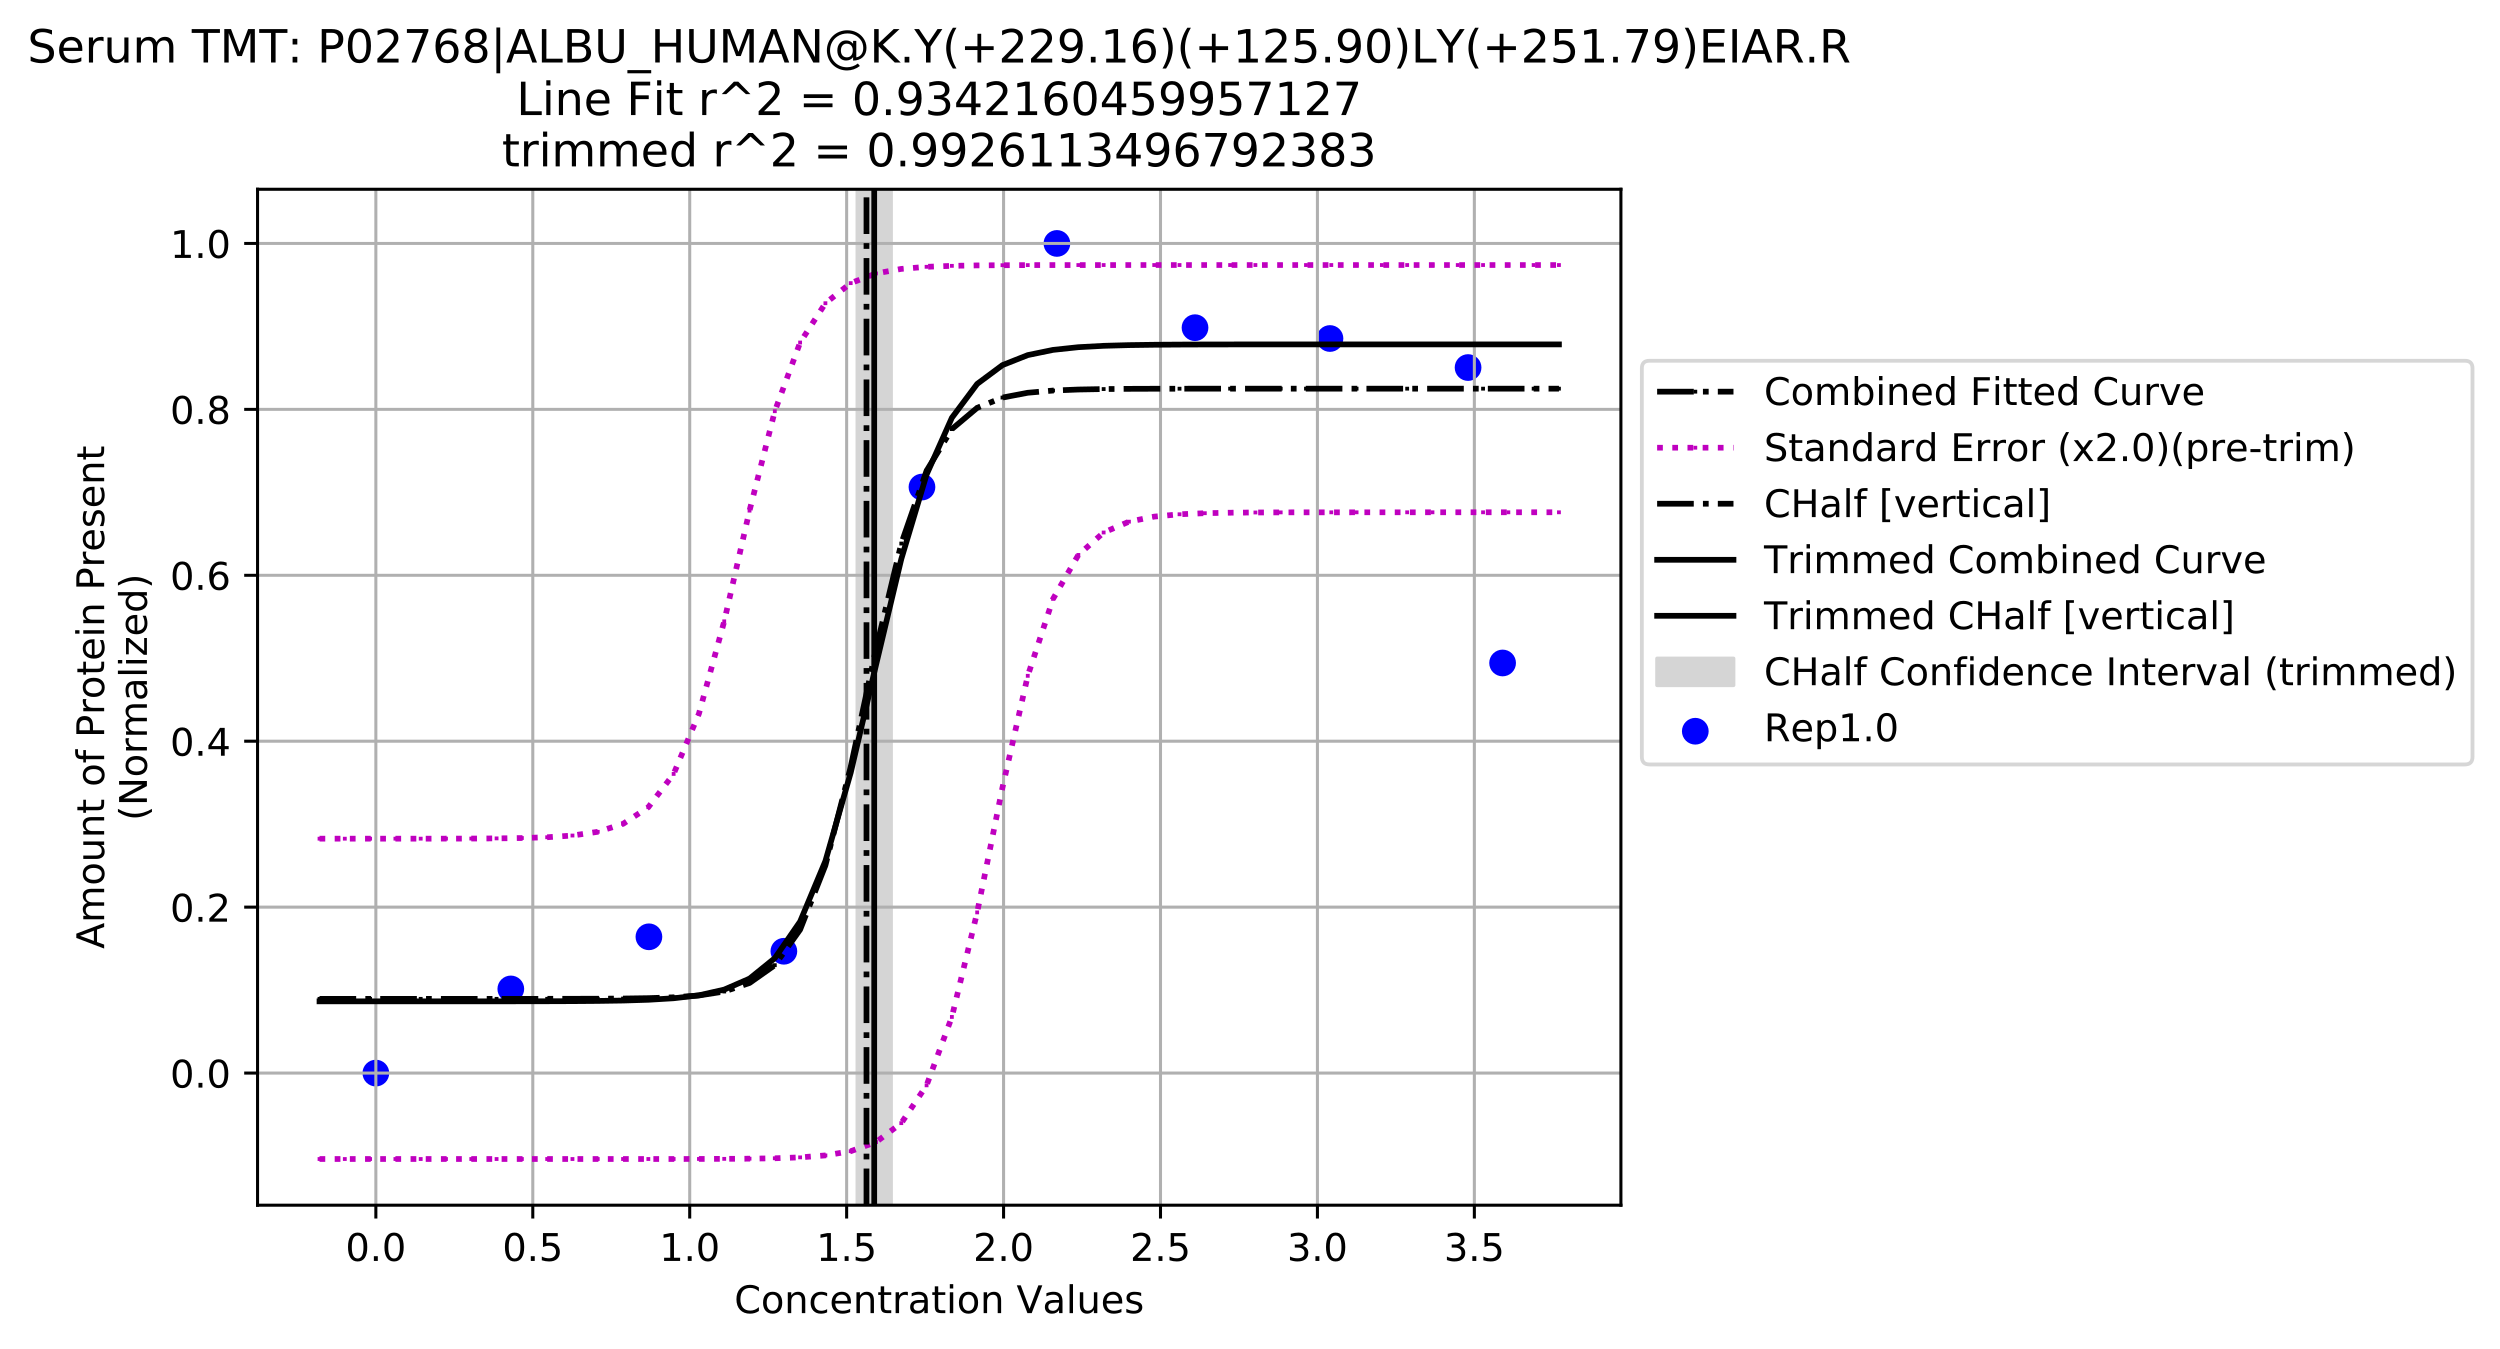 <?xml version="1.0" encoding="utf-8" standalone="no"?>
<!DOCTYPE svg PUBLIC "-//W3C//DTD SVG 1.1//EN"
  "http://www.w3.org/Graphics/SVG/1.1/DTD/svg11.dtd">
<!-- Created with matplotlib (https://matplotlib.org/) -->
<svg height="353.247pt" version="1.1" viewBox="0 0 654.853 353.247" width="654.853pt" xmlns="http://www.w3.org/2000/svg" xmlns:xlink="http://www.w3.org/1999/xlink">
 <defs>
  <style type="text/css">
*{stroke-linecap:butt;stroke-linejoin:round;}
  </style>
 </defs>
 <g id="figure_1">
  <g id="patch_1">
   <path d="M 0 353.247 
L 654.853 353.247 
L 654.853 0 
L 0 0 
z
" style="fill:#ffffff;"/>
  </g>
  <g id="axes_1">
   <g id="patch_2">
    <path d="M 67.463 315.691 
L 424.582 315.691 
L 424.582 49.579 
L 67.463 49.579 
z
" style="fill:#ffffff;"/>
   </g>
   <g id="patch_3">
    <path clip-path="url(#pd2c9a420e5)" d="M 224.595 315.691 
L 224.595 49.579 
L 233.391 49.579 
L 233.391 315.691 
z
" style="fill:#d5d5d5;stroke:#d5d5d5;stroke-linejoin:miter;"/>
   </g>
   <g id="PathCollection_1">
    <defs>
     <path d="M 0 3 
C 0.796 3 1.559 2.684 2.121 2.121 
C 2.684 1.559 3 0.796 3 0 
C 3 -0.796 2.684 -1.559 2.121 -2.121 
C 1.559 -2.684 0.796 -3 0 -3 
C -0.796 -3 -1.559 -2.684 -2.121 -2.121 
C -2.684 -1.559 -3 -0.796 -3 0 
C -3 0.796 -2.684 1.559 -2.121 2.121 
C -1.559 2.684 -0.796 3 0 3 
z
" id="m9187a1b4f5" style="stroke:#0000ff;"/>
    </defs>
    <g clip-path="url(#pd2c9a420e5)">
     <use style="fill:#0000ff;stroke:#0000ff;" x="98.452" xlink:href="#m9187a1b4f5" y="281.086"/>
     <use style="fill:#0000ff;stroke:#0000ff;" x="133.803" xlink:href="#m9187a1b4f5" y="259.042"/>
     <use style="fill:#0000ff;stroke:#0000ff;" x="169.977" xlink:href="#m9187a1b4f5" y="245.387"/>
     <use style="fill:#0000ff;stroke:#0000ff;" x="205.328" xlink:href="#m9187a1b4f5" y="249.174"/>
     <use style="fill:#0000ff;stroke:#0000ff;" x="241.501" xlink:href="#m9187a1b4f5" y="127.581"/>
     <use style="fill:#0000ff;stroke:#0000ff;" x="276.852" xlink:href="#m9187a1b4f5" y="63.766"/>
     <use style="fill:#0000ff;stroke:#0000ff;" x="313.025" xlink:href="#m9187a1b4f5" y="85.835"/>
     <use style="fill:#0000ff;stroke:#0000ff;" x="348.376" xlink:href="#m9187a1b4f5" y="88.67"/>
     <use style="fill:#0000ff;stroke:#0000ff;" x="384.549" xlink:href="#m9187a1b4f5" y="96.277"/>
     <use style="fill:#0000ff;stroke:#0000ff;" x="393.593" xlink:href="#m9187a1b4f5" y="173.661"/>
    </g>
   </g>
   <g id="matplotlib.axis_1">
    <g id="xtick_1">
     <g id="line2d_1">
      <path clip-path="url(#pd2c9a420e5)" d="M 98.452 315.691 
L 98.452 49.579 
" style="fill:none;stroke:#b0b0b0;stroke-linecap:square;stroke-width:0.8;"/>
     </g>
     <g id="line2d_2">
      <defs>
       <path d="M 0 0 
L 0 3.5 
" id="m72be2bd47a" style="stroke:#000000;stroke-width:0.8;"/>
      </defs>
      <g>
       <use style="stroke:#000000;stroke-width:0.8;" x="98.452" xlink:href="#m72be2bd47a" y="315.691"/>
      </g>
     </g>
     <g id="text_1">
      <!-- 0.0 -->
      <defs>
       <path d="M 31.781 66.406 
Q 24.172 66.406 20.328 58.906 
Q 16.5 51.422 16.5 36.375 
Q 16.5 21.391 20.328 13.891 
Q 24.172 6.391 31.781 6.391 
Q 39.453 6.391 43.281 13.891 
Q 47.125 21.391 47.125 36.375 
Q 47.125 51.422 43.281 58.906 
Q 39.453 66.406 31.781 66.406 
z
M 31.781 74.219 
Q 44.047 74.219 50.516 64.516 
Q 56.984 54.828 56.984 36.375 
Q 56.984 17.969 50.516 8.266 
Q 44.047 -1.422 31.781 -1.422 
Q 19.531 -1.422 13.062 8.266 
Q 6.594 17.969 6.594 36.375 
Q 6.594 54.828 13.062 64.516 
Q 19.531 74.219 31.781 74.219 
z
" id="DejaVuSans-48"/>
       <path d="M 10.688 12.406 
L 21 12.406 
L 21 0 
L 10.688 0 
z
" id="DejaVuSans-46"/>
      </defs>
      <g transform="translate(90.501 330.29)scale(0.1 -0.1)">
       <use xlink:href="#DejaVuSans-48"/>
       <use x="63.623" xlink:href="#DejaVuSans-46"/>
       <use x="95.41" xlink:href="#DejaVuSans-48"/>
      </g>
     </g>
    </g>
    <g id="xtick_2">
     <g id="line2d_3">
      <path clip-path="url(#pd2c9a420e5)" d="M 139.558 315.691 
L 139.558 49.579 
" style="fill:none;stroke:#b0b0b0;stroke-linecap:square;stroke-width:0.8;"/>
     </g>
     <g id="line2d_4">
      <g>
       <use style="stroke:#000000;stroke-width:0.8;" x="139.558" xlink:href="#m72be2bd47a" y="315.691"/>
      </g>
     </g>
     <g id="text_2">
      <!-- 0.5 -->
      <defs>
       <path d="M 10.797 72.906 
L 49.516 72.906 
L 49.516 64.594 
L 19.828 64.594 
L 19.828 46.734 
Q 21.969 47.469 24.109 47.828 
Q 26.266 48.188 28.422 48.188 
Q 40.625 48.188 47.75 41.5 
Q 54.891 34.812 54.891 23.391 
Q 54.891 11.625 47.562 5.094 
Q 40.234 -1.422 26.906 -1.422 
Q 22.312 -1.422 17.547 -0.641 
Q 12.797 0.141 7.719 1.703 
L 7.719 11.625 
Q 12.109 9.234 16.797 8.062 
Q 21.484 6.891 26.703 6.891 
Q 35.156 6.891 40.078 11.328 
Q 45.016 15.766 45.016 23.391 
Q 45.016 31 40.078 35.438 
Q 35.156 39.891 26.703 39.891 
Q 22.75 39.891 18.812 39.016 
Q 14.891 38.141 10.797 36.281 
z
" id="DejaVuSans-53"/>
      </defs>
      <g transform="translate(131.607 330.29)scale(0.1 -0.1)">
       <use xlink:href="#DejaVuSans-48"/>
       <use x="63.623" xlink:href="#DejaVuSans-46"/>
       <use x="95.41" xlink:href="#DejaVuSans-53"/>
      </g>
     </g>
    </g>
    <g id="xtick_3">
     <g id="line2d_5">
      <path clip-path="url(#pd2c9a420e5)" d="M 180.664 315.691 
L 180.664 49.579 
" style="fill:none;stroke:#b0b0b0;stroke-linecap:square;stroke-width:0.8;"/>
     </g>
     <g id="line2d_6">
      <g>
       <use style="stroke:#000000;stroke-width:0.8;" x="180.664" xlink:href="#m72be2bd47a" y="315.691"/>
      </g>
     </g>
     <g id="text_3">
      <!-- 1.0 -->
      <defs>
       <path d="M 12.406 8.297 
L 28.516 8.297 
L 28.516 63.922 
L 10.984 60.406 
L 10.984 69.391 
L 28.422 72.906 
L 38.281 72.906 
L 38.281 8.297 
L 54.391 8.297 
L 54.391 0 
L 12.406 0 
z
" id="DejaVuSans-49"/>
      </defs>
      <g transform="translate(172.713 330.29)scale(0.1 -0.1)">
       <use xlink:href="#DejaVuSans-49"/>
       <use x="63.623" xlink:href="#DejaVuSans-46"/>
       <use x="95.41" xlink:href="#DejaVuSans-48"/>
      </g>
     </g>
    </g>
    <g id="xtick_4">
     <g id="line2d_7">
      <path clip-path="url(#pd2c9a420e5)" d="M 221.77 315.691 
L 221.77 49.579 
" style="fill:none;stroke:#b0b0b0;stroke-linecap:square;stroke-width:0.8;"/>
     </g>
     <g id="line2d_8">
      <g>
       <use style="stroke:#000000;stroke-width:0.8;" x="221.77" xlink:href="#m72be2bd47a" y="315.691"/>
      </g>
     </g>
     <g id="text_4">
      <!-- 1.5 -->
      <g transform="translate(213.818 330.29)scale(0.1 -0.1)">
       <use xlink:href="#DejaVuSans-49"/>
       <use x="63.623" xlink:href="#DejaVuSans-46"/>
       <use x="95.41" xlink:href="#DejaVuSans-53"/>
      </g>
     </g>
    </g>
    <g id="xtick_5">
     <g id="line2d_9">
      <path clip-path="url(#pd2c9a420e5)" d="M 262.876 315.691 
L 262.876 49.579 
" style="fill:none;stroke:#b0b0b0;stroke-linecap:square;stroke-width:0.8;"/>
     </g>
     <g id="line2d_10">
      <g>
       <use style="stroke:#000000;stroke-width:0.8;" x="262.876" xlink:href="#m72be2bd47a" y="315.691"/>
      </g>
     </g>
     <g id="text_5">
      <!-- 2.0 -->
      <defs>
       <path d="M 19.188 8.297 
L 53.609 8.297 
L 53.609 0 
L 7.328 0 
L 7.328 8.297 
Q 12.938 14.109 22.625 23.891 
Q 32.328 33.688 34.812 36.531 
Q 39.547 41.844 41.422 45.531 
Q 43.312 49.219 43.312 52.781 
Q 43.312 58.594 39.234 62.25 
Q 35.156 65.922 28.609 65.922 
Q 23.969 65.922 18.812 64.312 
Q 13.672 62.703 7.812 59.422 
L 7.812 69.391 
Q 13.766 71.781 18.938 73 
Q 24.125 74.219 28.422 74.219 
Q 39.75 74.219 46.484 68.547 
Q 53.219 62.891 53.219 53.422 
Q 53.219 48.922 51.531 44.891 
Q 49.859 40.875 45.406 35.406 
Q 44.188 33.984 37.641 27.219 
Q 31.109 20.453 19.188 8.297 
z
" id="DejaVuSans-50"/>
      </defs>
      <g transform="translate(254.924 330.29)scale(0.1 -0.1)">
       <use xlink:href="#DejaVuSans-50"/>
       <use x="63.623" xlink:href="#DejaVuSans-46"/>
       <use x="95.41" xlink:href="#DejaVuSans-48"/>
      </g>
     </g>
    </g>
    <g id="xtick_6">
     <g id="line2d_11">
      <path clip-path="url(#pd2c9a420e5)" d="M 303.982 315.691 
L 303.982 49.579 
" style="fill:none;stroke:#b0b0b0;stroke-linecap:square;stroke-width:0.8;"/>
     </g>
     <g id="line2d_12">
      <g>
       <use style="stroke:#000000;stroke-width:0.8;" x="303.982" xlink:href="#m72be2bd47a" y="315.691"/>
      </g>
     </g>
     <g id="text_6">
      <!-- 2.5 -->
      <g transform="translate(296.03 330.29)scale(0.1 -0.1)">
       <use xlink:href="#DejaVuSans-50"/>
       <use x="63.623" xlink:href="#DejaVuSans-46"/>
       <use x="95.41" xlink:href="#DejaVuSans-53"/>
      </g>
     </g>
    </g>
    <g id="xtick_7">
     <g id="line2d_13">
      <path clip-path="url(#pd2c9a420e5)" d="M 345.088 315.691 
L 345.088 49.579 
" style="fill:none;stroke:#b0b0b0;stroke-linecap:square;stroke-width:0.8;"/>
     </g>
     <g id="line2d_14">
      <g>
       <use style="stroke:#000000;stroke-width:0.8;" x="345.088" xlink:href="#m72be2bd47a" y="315.691"/>
      </g>
     </g>
     <g id="text_7">
      <!-- 3.0 -->
      <defs>
       <path d="M 40.578 39.312 
Q 47.656 37.797 51.625 33 
Q 55.609 28.219 55.609 21.188 
Q 55.609 10.406 48.188 4.484 
Q 40.766 -1.422 27.094 -1.422 
Q 22.516 -1.422 17.656 -0.516 
Q 12.797 0.391 7.625 2.203 
L 7.625 11.719 
Q 11.719 9.328 16.594 8.109 
Q 21.484 6.891 26.812 6.891 
Q 36.078 6.891 40.938 10.547 
Q 45.797 14.203 45.797 21.188 
Q 45.797 27.641 41.281 31.266 
Q 36.766 34.906 28.719 34.906 
L 20.219 34.906 
L 20.219 43.016 
L 29.109 43.016 
Q 36.375 43.016 40.234 45.922 
Q 44.094 48.828 44.094 54.297 
Q 44.094 59.906 40.109 62.906 
Q 36.141 65.922 28.719 65.922 
Q 24.656 65.922 20.016 65.031 
Q 15.375 64.156 9.812 62.312 
L 9.812 71.094 
Q 15.438 72.656 20.344 73.438 
Q 25.25 74.219 29.594 74.219 
Q 40.828 74.219 47.359 69.109 
Q 53.906 64.016 53.906 55.328 
Q 53.906 49.266 50.438 45.094 
Q 46.969 40.922 40.578 39.312 
z
" id="DejaVuSans-51"/>
      </defs>
      <g transform="translate(337.136 330.29)scale(0.1 -0.1)">
       <use xlink:href="#DejaVuSans-51"/>
       <use x="63.623" xlink:href="#DejaVuSans-46"/>
       <use x="95.41" xlink:href="#DejaVuSans-48"/>
      </g>
     </g>
    </g>
    <g id="xtick_8">
     <g id="line2d_15">
      <path clip-path="url(#pd2c9a420e5)" d="M 386.194 315.691 
L 386.194 49.579 
" style="fill:none;stroke:#b0b0b0;stroke-linecap:square;stroke-width:0.8;"/>
     </g>
     <g id="line2d_16">
      <g>
       <use style="stroke:#000000;stroke-width:0.8;" x="386.194" xlink:href="#m72be2bd47a" y="315.691"/>
      </g>
     </g>
     <g id="text_8">
      <!-- 3.5 -->
      <g transform="translate(378.242 330.29)scale(0.1 -0.1)">
       <use xlink:href="#DejaVuSans-51"/>
       <use x="63.623" xlink:href="#DejaVuSans-46"/>
       <use x="95.41" xlink:href="#DejaVuSans-53"/>
      </g>
     </g>
    </g>
    <g id="text_9">
     <!-- Concentration Values -->
     <defs>
      <path d="M 64.406 67.281 
L 64.406 56.891 
Q 59.422 61.531 53.781 63.812 
Q 48.141 66.109 41.797 66.109 
Q 29.297 66.109 22.656 58.469 
Q 16.016 50.828 16.016 36.375 
Q 16.016 21.969 22.656 14.328 
Q 29.297 6.688 41.797 6.688 
Q 48.141 6.688 53.781 8.984 
Q 59.422 11.281 64.406 15.922 
L 64.406 5.609 
Q 59.234 2.094 53.438 0.328 
Q 47.656 -1.422 41.219 -1.422 
Q 24.656 -1.422 15.125 8.703 
Q 5.609 18.844 5.609 36.375 
Q 5.609 53.953 15.125 64.078 
Q 24.656 74.219 41.219 74.219 
Q 47.75 74.219 53.531 72.484 
Q 59.328 70.75 64.406 67.281 
z
" id="DejaVuSans-67"/>
      <path d="M 30.609 48.391 
Q 23.391 48.391 19.188 42.75 
Q 14.984 37.109 14.984 27.297 
Q 14.984 17.484 19.156 11.844 
Q 23.344 6.203 30.609 6.203 
Q 37.797 6.203 41.984 11.859 
Q 46.188 17.531 46.188 27.297 
Q 46.188 37.016 41.984 42.703 
Q 37.797 48.391 30.609 48.391 
z
M 30.609 56 
Q 42.328 56 49.016 48.375 
Q 55.719 40.766 55.719 27.297 
Q 55.719 13.875 49.016 6.219 
Q 42.328 -1.422 30.609 -1.422 
Q 18.844 -1.422 12.172 6.219 
Q 5.516 13.875 5.516 27.297 
Q 5.516 40.766 12.172 48.375 
Q 18.844 56 30.609 56 
z
" id="DejaVuSans-111"/>
      <path d="M 54.891 33.016 
L 54.891 0 
L 45.906 0 
L 45.906 32.719 
Q 45.906 40.484 42.875 44.328 
Q 39.844 48.188 33.797 48.188 
Q 26.516 48.188 22.312 43.547 
Q 18.109 38.922 18.109 30.906 
L 18.109 0 
L 9.078 0 
L 9.078 54.688 
L 18.109 54.688 
L 18.109 46.188 
Q 21.344 51.125 25.703 53.562 
Q 30.078 56 35.797 56 
Q 45.219 56 50.047 50.172 
Q 54.891 44.344 54.891 33.016 
z
" id="DejaVuSans-110"/>
      <path d="M 48.781 52.594 
L 48.781 44.188 
Q 44.969 46.297 41.141 47.344 
Q 37.312 48.391 33.406 48.391 
Q 24.656 48.391 19.812 42.844 
Q 14.984 37.312 14.984 27.297 
Q 14.984 17.281 19.812 11.734 
Q 24.656 6.203 33.406 6.203 
Q 37.312 6.203 41.141 7.25 
Q 44.969 8.297 48.781 10.406 
L 48.781 2.094 
Q 45.016 0.344 40.984 -0.531 
Q 36.969 -1.422 32.422 -1.422 
Q 20.062 -1.422 12.781 6.344 
Q 5.516 14.109 5.516 27.297 
Q 5.516 40.672 12.859 48.328 
Q 20.219 56 33.016 56 
Q 37.156 56 41.109 55.141 
Q 45.062 54.297 48.781 52.594 
z
" id="DejaVuSans-99"/>
      <path d="M 56.203 29.594 
L 56.203 25.203 
L 14.891 25.203 
Q 15.484 15.922 20.484 11.062 
Q 25.484 6.203 34.422 6.203 
Q 39.594 6.203 44.453 7.469 
Q 49.312 8.734 54.109 11.281 
L 54.109 2.781 
Q 49.266 0.734 44.188 -0.344 
Q 39.109 -1.422 33.891 -1.422 
Q 20.797 -1.422 13.156 6.188 
Q 5.516 13.812 5.516 26.812 
Q 5.516 40.234 12.766 48.109 
Q 20.016 56 32.328 56 
Q 43.359 56 49.781 48.891 
Q 56.203 41.797 56.203 29.594 
z
M 47.219 32.234 
Q 47.125 39.594 43.094 43.984 
Q 39.062 48.391 32.422 48.391 
Q 24.906 48.391 20.391 44.141 
Q 15.875 39.891 15.188 32.172 
z
" id="DejaVuSans-101"/>
      <path d="M 18.312 70.219 
L 18.312 54.688 
L 36.812 54.688 
L 36.812 47.703 
L 18.312 47.703 
L 18.312 18.016 
Q 18.312 11.328 20.141 9.422 
Q 21.969 7.516 27.594 7.516 
L 36.812 7.516 
L 36.812 0 
L 27.594 0 
Q 17.188 0 13.234 3.875 
Q 9.281 7.766 9.281 18.016 
L 9.281 47.703 
L 2.688 47.703 
L 2.688 54.688 
L 9.281 54.688 
L 9.281 70.219 
z
" id="DejaVuSans-116"/>
      <path d="M 41.109 46.297 
Q 39.594 47.172 37.812 47.578 
Q 36.031 48 33.891 48 
Q 26.266 48 22.188 43.047 
Q 18.109 38.094 18.109 28.812 
L 18.109 0 
L 9.078 0 
L 9.078 54.688 
L 18.109 54.688 
L 18.109 46.188 
Q 20.953 51.172 25.484 53.578 
Q 30.031 56 36.531 56 
Q 37.453 56 38.578 55.875 
Q 39.703 55.766 41.062 55.516 
z
" id="DejaVuSans-114"/>
      <path d="M 34.281 27.484 
Q 23.391 27.484 19.188 25 
Q 14.984 22.516 14.984 16.5 
Q 14.984 11.719 18.141 8.906 
Q 21.297 6.109 26.703 6.109 
Q 34.188 6.109 38.703 11.406 
Q 43.219 16.703 43.219 25.484 
L 43.219 27.484 
z
M 52.203 31.203 
L 52.203 0 
L 43.219 0 
L 43.219 8.297 
Q 40.141 3.328 35.547 0.953 
Q 30.953 -1.422 24.312 -1.422 
Q 15.922 -1.422 10.953 3.297 
Q 6 8.016 6 15.922 
Q 6 25.141 12.172 29.828 
Q 18.359 34.516 30.609 34.516 
L 43.219 34.516 
L 43.219 35.406 
Q 43.219 41.609 39.141 45 
Q 35.062 48.391 27.688 48.391 
Q 23 48.391 18.547 47.266 
Q 14.109 46.141 10.016 43.891 
L 10.016 52.203 
Q 14.938 54.109 19.578 55.047 
Q 24.219 56 28.609 56 
Q 40.484 56 46.344 49.844 
Q 52.203 43.703 52.203 31.203 
z
" id="DejaVuSans-97"/>
      <path d="M 9.422 54.688 
L 18.406 54.688 
L 18.406 0 
L 9.422 0 
z
M 9.422 75.984 
L 18.406 75.984 
L 18.406 64.594 
L 9.422 64.594 
z
" id="DejaVuSans-105"/>
      <path id="DejaVuSans-32"/>
      <path d="M 28.609 0 
L 0.781 72.906 
L 11.078 72.906 
L 34.188 11.531 
L 57.328 72.906 
L 67.578 72.906 
L 39.797 0 
z
" id="DejaVuSans-86"/>
      <path d="M 9.422 75.984 
L 18.406 75.984 
L 18.406 0 
L 9.422 0 
z
" id="DejaVuSans-108"/>
      <path d="M 8.5 21.578 
L 8.5 54.688 
L 17.484 54.688 
L 17.484 21.922 
Q 17.484 14.156 20.5 10.266 
Q 23.531 6.391 29.594 6.391 
Q 36.859 6.391 41.078 11.031 
Q 45.312 15.672 45.312 23.688 
L 45.312 54.688 
L 54.297 54.688 
L 54.297 0 
L 45.312 0 
L 45.312 8.406 
Q 42.047 3.422 37.719 1 
Q 33.406 -1.422 27.688 -1.422 
Q 18.266 -1.422 13.375 4.438 
Q 8.5 10.297 8.5 21.578 
z
M 31.109 56 
z
" id="DejaVuSans-117"/>
      <path d="M 44.281 53.078 
L 44.281 44.578 
Q 40.484 46.531 36.375 47.5 
Q 32.281 48.484 27.875 48.484 
Q 21.188 48.484 17.844 46.438 
Q 14.5 44.391 14.5 40.281 
Q 14.5 37.156 16.891 35.375 
Q 19.281 33.594 26.516 31.984 
L 29.594 31.297 
Q 39.156 29.25 43.188 25.516 
Q 47.219 21.781 47.219 15.094 
Q 47.219 7.469 41.188 3.016 
Q 35.156 -1.422 24.609 -1.422 
Q 20.219 -1.422 15.453 -0.562 
Q 10.688 0.297 5.422 2 
L 5.422 11.281 
Q 10.406 8.688 15.234 7.391 
Q 20.062 6.109 24.812 6.109 
Q 31.156 6.109 34.562 8.281 
Q 37.984 10.453 37.984 14.406 
Q 37.984 18.062 35.516 20.016 
Q 33.062 21.969 24.703 23.781 
L 21.578 24.516 
Q 13.234 26.266 9.516 29.906 
Q 5.812 33.547 5.812 39.891 
Q 5.812 47.609 11.281 51.797 
Q 16.75 56 26.812 56 
Q 31.781 56 36.172 55.266 
Q 40.578 54.547 44.281 53.078 
z
" id="DejaVuSans-115"/>
     </defs>
     <g transform="translate(192.344 343.968)scale(0.1 -0.1)">
      <use xlink:href="#DejaVuSans-67"/>
      <use x="69.824" xlink:href="#DejaVuSans-111"/>
      <use x="131.006" xlink:href="#DejaVuSans-110"/>
      <use x="194.385" xlink:href="#DejaVuSans-99"/>
      <use x="249.365" xlink:href="#DejaVuSans-101"/>
      <use x="310.889" xlink:href="#DejaVuSans-110"/>
      <use x="374.268" xlink:href="#DejaVuSans-116"/>
      <use x="413.477" xlink:href="#DejaVuSans-114"/>
      <use x="454.59" xlink:href="#DejaVuSans-97"/>
      <use x="515.869" xlink:href="#DejaVuSans-116"/>
      <use x="555.078" xlink:href="#DejaVuSans-105"/>
      <use x="582.861" xlink:href="#DejaVuSans-111"/>
      <use x="644.043" xlink:href="#DejaVuSans-110"/>
      <use x="707.422" xlink:href="#DejaVuSans-32"/>
      <use x="739.209" xlink:href="#DejaVuSans-86"/>
      <use x="807.508" xlink:href="#DejaVuSans-97"/>
      <use x="868.787" xlink:href="#DejaVuSans-108"/>
      <use x="896.57" xlink:href="#DejaVuSans-117"/>
      <use x="959.949" xlink:href="#DejaVuSans-101"/>
      <use x="1021.473" xlink:href="#DejaVuSans-115"/>
     </g>
    </g>
   </g>
   <g id="matplotlib.axis_2">
    <g id="ytick_1">
     <g id="line2d_17">
      <path clip-path="url(#pd2c9a420e5)" d="M 67.463 281.086 
L 424.582 281.086 
" style="fill:none;stroke:#b0b0b0;stroke-linecap:square;stroke-width:0.8;"/>
     </g>
     <g id="line2d_18">
      <defs>
       <path d="M 0 0 
L -3.5 0 
" id="mba74fb058a" style="stroke:#000000;stroke-width:0.8;"/>
      </defs>
      <g>
       <use style="stroke:#000000;stroke-width:0.8;" x="67.463" xlink:href="#mba74fb058a" y="281.086"/>
      </g>
     </g>
     <g id="text_10">
      <!-- 0.0 -->
      <g transform="translate(44.559 284.886)scale(0.1 -0.1)">
       <use xlink:href="#DejaVuSans-48"/>
       <use x="63.623" xlink:href="#DejaVuSans-46"/>
       <use x="95.41" xlink:href="#DejaVuSans-48"/>
      </g>
     </g>
    </g>
    <g id="ytick_2">
     <g id="line2d_19">
      <path clip-path="url(#pd2c9a420e5)" d="M 67.463 237.622 
L 424.582 237.622 
" style="fill:none;stroke:#b0b0b0;stroke-linecap:square;stroke-width:0.8;"/>
     </g>
     <g id="line2d_20">
      <g>
       <use style="stroke:#000000;stroke-width:0.8;" x="67.463" xlink:href="#mba74fb058a" y="237.622"/>
      </g>
     </g>
     <g id="text_11">
      <!-- 0.2 -->
      <g transform="translate(44.559 241.422)scale(0.1 -0.1)">
       <use xlink:href="#DejaVuSans-48"/>
       <use x="63.623" xlink:href="#DejaVuSans-46"/>
       <use x="95.41" xlink:href="#DejaVuSans-50"/>
      </g>
     </g>
    </g>
    <g id="ytick_3">
     <g id="line2d_21">
      <path clip-path="url(#pd2c9a420e5)" d="M 67.463 194.158 
L 424.582 194.158 
" style="fill:none;stroke:#b0b0b0;stroke-linecap:square;stroke-width:0.8;"/>
     </g>
     <g id="line2d_22">
      <g>
       <use style="stroke:#000000;stroke-width:0.8;" x="67.463" xlink:href="#mba74fb058a" y="194.158"/>
      </g>
     </g>
     <g id="text_12">
      <!-- 0.4 -->
      <defs>
       <path d="M 37.797 64.312 
L 12.891 25.391 
L 37.797 25.391 
z
M 35.203 72.906 
L 47.609 72.906 
L 47.609 25.391 
L 58.016 25.391 
L 58.016 17.188 
L 47.609 17.188 
L 47.609 0 
L 37.797 0 
L 37.797 17.188 
L 4.891 17.188 
L 4.891 26.703 
z
" id="DejaVuSans-52"/>
      </defs>
      <g transform="translate(44.559 197.957)scale(0.1 -0.1)">
       <use xlink:href="#DejaVuSans-48"/>
       <use x="63.623" xlink:href="#DejaVuSans-46"/>
       <use x="95.41" xlink:href="#DejaVuSans-52"/>
      </g>
     </g>
    </g>
    <g id="ytick_4">
     <g id="line2d_23">
      <path clip-path="url(#pd2c9a420e5)" d="M 67.463 150.694 
L 424.582 150.694 
" style="fill:none;stroke:#b0b0b0;stroke-linecap:square;stroke-width:0.8;"/>
     </g>
     <g id="line2d_24">
      <g>
       <use style="stroke:#000000;stroke-width:0.8;" x="67.463" xlink:href="#mba74fb058a" y="150.694"/>
      </g>
     </g>
     <g id="text_13">
      <!-- 0.6 -->
      <defs>
       <path d="M 33.016 40.375 
Q 26.375 40.375 22.484 35.828 
Q 18.609 31.297 18.609 23.391 
Q 18.609 15.531 22.484 10.953 
Q 26.375 6.391 33.016 6.391 
Q 39.656 6.391 43.531 10.953 
Q 47.406 15.531 47.406 23.391 
Q 47.406 31.297 43.531 35.828 
Q 39.656 40.375 33.016 40.375 
z
M 52.594 71.297 
L 52.594 62.312 
Q 48.875 64.062 45.094 64.984 
Q 41.312 65.922 37.594 65.922 
Q 27.828 65.922 22.672 59.328 
Q 17.531 52.734 16.797 39.406 
Q 19.672 43.656 24.016 45.922 
Q 28.375 48.188 33.594 48.188 
Q 44.578 48.188 50.953 41.516 
Q 57.328 34.859 57.328 23.391 
Q 57.328 12.156 50.688 5.359 
Q 44.047 -1.422 33.016 -1.422 
Q 20.359 -1.422 13.672 8.266 
Q 6.984 17.969 6.984 36.375 
Q 6.984 53.656 15.188 63.938 
Q 23.391 74.219 37.203 74.219 
Q 40.922 74.219 44.703 73.484 
Q 48.484 72.75 52.594 71.297 
z
" id="DejaVuSans-54"/>
      </defs>
      <g transform="translate(44.559 154.493)scale(0.1 -0.1)">
       <use xlink:href="#DejaVuSans-48"/>
       <use x="63.623" xlink:href="#DejaVuSans-46"/>
       <use x="95.41" xlink:href="#DejaVuSans-54"/>
      </g>
     </g>
    </g>
    <g id="ytick_5">
     <g id="line2d_25">
      <path clip-path="url(#pd2c9a420e5)" d="M 67.463 107.23 
L 424.582 107.23 
" style="fill:none;stroke:#b0b0b0;stroke-linecap:square;stroke-width:0.8;"/>
     </g>
     <g id="line2d_26">
      <g>
       <use style="stroke:#000000;stroke-width:0.8;" x="67.463" xlink:href="#mba74fb058a" y="107.23"/>
      </g>
     </g>
     <g id="text_14">
      <!-- 0.8 -->
      <defs>
       <path d="M 31.781 34.625 
Q 24.75 34.625 20.719 30.859 
Q 16.703 27.094 16.703 20.516 
Q 16.703 13.922 20.719 10.156 
Q 24.75 6.391 31.781 6.391 
Q 38.812 6.391 42.859 10.172 
Q 46.922 13.969 46.922 20.516 
Q 46.922 27.094 42.891 30.859 
Q 38.875 34.625 31.781 34.625 
z
M 21.922 38.812 
Q 15.578 40.375 12.031 44.719 
Q 8.5 49.078 8.5 55.328 
Q 8.5 64.062 14.719 69.141 
Q 20.953 74.219 31.781 74.219 
Q 42.672 74.219 48.875 69.141 
Q 55.078 64.062 55.078 55.328 
Q 55.078 49.078 51.531 44.719 
Q 48 40.375 41.703 38.812 
Q 48.828 37.156 52.797 32.312 
Q 56.781 27.484 56.781 20.516 
Q 56.781 9.906 50.312 4.234 
Q 43.844 -1.422 31.781 -1.422 
Q 19.734 -1.422 13.25 4.234 
Q 6.781 9.906 6.781 20.516 
Q 6.781 27.484 10.781 32.312 
Q 14.797 37.156 21.922 38.812 
z
M 18.312 54.391 
Q 18.312 48.734 21.844 45.562 
Q 25.391 42.391 31.781 42.391 
Q 38.141 42.391 41.719 45.562 
Q 45.312 48.734 45.312 54.391 
Q 45.312 60.062 41.719 63.234 
Q 38.141 66.406 31.781 66.406 
Q 25.391 66.406 21.844 63.234 
Q 18.312 60.062 18.312 54.391 
z
" id="DejaVuSans-56"/>
      </defs>
      <g transform="translate(44.559 111.029)scale(0.1 -0.1)">
       <use xlink:href="#DejaVuSans-48"/>
       <use x="63.623" xlink:href="#DejaVuSans-46"/>
       <use x="95.41" xlink:href="#DejaVuSans-56"/>
      </g>
     </g>
    </g>
    <g id="ytick_6">
     <g id="line2d_27">
      <path clip-path="url(#pd2c9a420e5)" d="M 67.463 63.766 
L 424.582 63.766 
" style="fill:none;stroke:#b0b0b0;stroke-linecap:square;stroke-width:0.8;"/>
     </g>
     <g id="line2d_28">
      <g>
       <use style="stroke:#000000;stroke-width:0.8;" x="67.463" xlink:href="#mba74fb058a" y="63.766"/>
      </g>
     </g>
     <g id="text_15">
      <!-- 1.0 -->
      <g transform="translate(44.559 67.565)scale(0.1 -0.1)">
       <use xlink:href="#DejaVuSans-49"/>
       <use x="63.623" xlink:href="#DejaVuSans-46"/>
       <use x="95.41" xlink:href="#DejaVuSans-48"/>
      </g>
     </g>
    </g>
    <g id="text_16">
     <!-- Amount of Protein Present -->
     <defs>
      <path d="M 34.188 63.188 
L 20.797 26.906 
L 47.609 26.906 
z
M 28.609 72.906 
L 39.797 72.906 
L 67.578 0 
L 57.328 0 
L 50.688 18.703 
L 17.828 18.703 
L 11.188 0 
L 0.781 0 
z
" id="DejaVuSans-65"/>
      <path d="M 52 44.188 
Q 55.375 50.25 60.062 53.125 
Q 64.75 56 71.094 56 
Q 79.641 56 84.281 50.016 
Q 88.922 44.047 88.922 33.016 
L 88.922 0 
L 79.891 0 
L 79.891 32.719 
Q 79.891 40.578 77.094 44.375 
Q 74.312 48.188 68.609 48.188 
Q 61.625 48.188 57.562 43.547 
Q 53.516 38.922 53.516 30.906 
L 53.516 0 
L 44.484 0 
L 44.484 32.719 
Q 44.484 40.625 41.703 44.406 
Q 38.922 48.188 33.109 48.188 
Q 26.219 48.188 22.156 43.531 
Q 18.109 38.875 18.109 30.906 
L 18.109 0 
L 9.078 0 
L 9.078 54.688 
L 18.109 54.688 
L 18.109 46.188 
Q 21.188 51.219 25.484 53.609 
Q 29.781 56 35.688 56 
Q 41.656 56 45.828 52.969 
Q 50 49.953 52 44.188 
z
" id="DejaVuSans-109"/>
      <path d="M 37.109 75.984 
L 37.109 68.5 
L 28.516 68.5 
Q 23.688 68.5 21.797 66.547 
Q 19.922 64.594 19.922 59.516 
L 19.922 54.688 
L 34.719 54.688 
L 34.719 47.703 
L 19.922 47.703 
L 19.922 0 
L 10.891 0 
L 10.891 47.703 
L 2.297 47.703 
L 2.297 54.688 
L 10.891 54.688 
L 10.891 58.5 
Q 10.891 67.625 15.141 71.797 
Q 19.391 75.984 28.609 75.984 
z
" id="DejaVuSans-102"/>
      <path d="M 19.672 64.797 
L 19.672 37.406 
L 32.078 37.406 
Q 38.969 37.406 42.719 40.969 
Q 46.484 44.531 46.484 51.125 
Q 46.484 57.672 42.719 61.234 
Q 38.969 64.797 32.078 64.797 
z
M 9.812 72.906 
L 32.078 72.906 
Q 44.344 72.906 50.609 67.359 
Q 56.891 61.812 56.891 51.125 
Q 56.891 40.328 50.609 34.812 
Q 44.344 29.297 32.078 29.297 
L 19.672 29.297 
L 19.672 0 
L 9.812 0 
z
" id="DejaVuSans-80"/>
     </defs>
     <g transform="translate(27.282 248.546)rotate(-90)scale(0.1 -0.1)">
      <use xlink:href="#DejaVuSans-65"/>
      <use x="68.408" xlink:href="#DejaVuSans-109"/>
      <use x="165.82" xlink:href="#DejaVuSans-111"/>
      <use x="227.002" xlink:href="#DejaVuSans-117"/>
      <use x="290.381" xlink:href="#DejaVuSans-110"/>
      <use x="353.76" xlink:href="#DejaVuSans-116"/>
      <use x="392.969" xlink:href="#DejaVuSans-32"/>
      <use x="424.756" xlink:href="#DejaVuSans-111"/>
      <use x="485.938" xlink:href="#DejaVuSans-102"/>
      <use x="521.143" xlink:href="#DejaVuSans-32"/>
      <use x="552.93" xlink:href="#DejaVuSans-80"/>
      <use x="613.217" xlink:href="#DejaVuSans-114"/>
      <use x="654.299" xlink:href="#DejaVuSans-111"/>
      <use x="715.48" xlink:href="#DejaVuSans-116"/>
      <use x="754.689" xlink:href="#DejaVuSans-101"/>
      <use x="816.213" xlink:href="#DejaVuSans-105"/>
      <use x="843.996" xlink:href="#DejaVuSans-110"/>
      <use x="907.375" xlink:href="#DejaVuSans-32"/>
      <use x="939.162" xlink:href="#DejaVuSans-80"/>
      <use x="999.449" xlink:href="#DejaVuSans-114"/>
      <use x="1040.531" xlink:href="#DejaVuSans-101"/>
      <use x="1102.055" xlink:href="#DejaVuSans-115"/>
      <use x="1154.154" xlink:href="#DejaVuSans-101"/>
      <use x="1215.678" xlink:href="#DejaVuSans-110"/>
      <use x="1279.057" xlink:href="#DejaVuSans-116"/>
     </g>
     <!-- (Normalized) -->
     <defs>
      <path d="M 31 75.875 
Q 24.469 64.656 21.281 53.656 
Q 18.109 42.672 18.109 31.391 
Q 18.109 20.125 21.312 9.062 
Q 24.516 -2 31 -13.188 
L 23.188 -13.188 
Q 15.875 -1.703 12.234 9.375 
Q 8.594 20.453 8.594 31.391 
Q 8.594 42.281 12.203 53.312 
Q 15.828 64.359 23.188 75.875 
z
" id="DejaVuSans-40"/>
      <path d="M 9.812 72.906 
L 23.094 72.906 
L 55.422 11.922 
L 55.422 72.906 
L 64.984 72.906 
L 64.984 0 
L 51.703 0 
L 19.391 60.984 
L 19.391 0 
L 9.812 0 
z
" id="DejaVuSans-78"/>
      <path d="M 5.516 54.688 
L 48.188 54.688 
L 48.188 46.484 
L 14.406 7.172 
L 48.188 7.172 
L 48.188 0 
L 4.297 0 
L 4.297 8.203 
L 38.094 47.516 
L 5.516 47.516 
z
" id="DejaVuSans-122"/>
      <path d="M 45.406 46.391 
L 45.406 75.984 
L 54.391 75.984 
L 54.391 0 
L 45.406 0 
L 45.406 8.203 
Q 42.578 3.328 38.25 0.953 
Q 33.938 -1.422 27.875 -1.422 
Q 17.969 -1.422 11.734 6.484 
Q 5.516 14.406 5.516 27.297 
Q 5.516 40.188 11.734 48.094 
Q 17.969 56 27.875 56 
Q 33.938 56 38.25 53.625 
Q 42.578 51.266 45.406 46.391 
z
M 14.797 27.297 
Q 14.797 17.391 18.875 11.75 
Q 22.953 6.109 30.078 6.109 
Q 37.203 6.109 41.297 11.75 
Q 45.406 17.391 45.406 27.297 
Q 45.406 37.203 41.297 42.844 
Q 37.203 48.484 30.078 48.484 
Q 22.953 48.484 18.875 42.844 
Q 14.797 37.203 14.797 27.297 
z
" id="DejaVuSans-100"/>
      <path d="M 8.016 75.875 
L 15.828 75.875 
Q 23.141 64.359 26.781 53.312 
Q 30.422 42.281 30.422 31.391 
Q 30.422 20.453 26.781 9.375 
Q 23.141 -1.703 15.828 -13.188 
L 8.016 -13.188 
Q 14.5 -2 17.703 9.062 
Q 20.906 20.125 20.906 31.391 
Q 20.906 42.672 17.703 53.656 
Q 14.5 64.656 8.016 75.875 
z
" id="DejaVuSans-41"/>
     </defs>
     <g transform="translate(38.48 214.979)rotate(-90)scale(0.1 -0.1)">
      <use xlink:href="#DejaVuSans-40"/>
      <use x="39.014" xlink:href="#DejaVuSans-78"/>
      <use x="113.818" xlink:href="#DejaVuSans-111"/>
      <use x="175" xlink:href="#DejaVuSans-114"/>
      <use x="216.098" xlink:href="#DejaVuSans-109"/>
      <use x="313.51" xlink:href="#DejaVuSans-97"/>
      <use x="374.789" xlink:href="#DejaVuSans-108"/>
      <use x="402.572" xlink:href="#DejaVuSans-105"/>
      <use x="430.355" xlink:href="#DejaVuSans-122"/>
      <use x="482.846" xlink:href="#DejaVuSans-101"/>
      <use x="544.369" xlink:href="#DejaVuSans-100"/>
      <use x="607.846" xlink:href="#DejaVuSans-41"/>
     </g>
    </g>
   </g>
   <g id="line2d_29">
    <path clip-path="url(#pd2c9a420e5)" d="M 83.695 261.641 
L 90.321 261.641 
L 96.946 261.641 
L 103.572 261.641 
L 110.198 261.641 
L 116.823 261.641 
L 123.449 261.641 
L 130.074 261.64 
L 136.7 261.638 
L 143.326 261.633 
L 149.951 261.624 
L 156.577 261.603 
L 163.202 261.557 
L 169.828 261.456 
L 176.454 261.236 
L 183.079 260.757 
L 189.705 259.717 
L 196.33 257.487 
L 202.956 252.818 
L 209.582 243.513 
L 216.207 226.669 
L 222.833 200.883 
L 229.458 170.034 
L 236.084 142.377 
L 242.71 123.301 
L 249.335 112.398 
L 255.961 106.825 
L 262.587 104.139 
L 269.212 102.88 
L 275.838 102.299 
L 282.463 102.032 
L 289.089 101.91 
L 295.715 101.854 
L 302.34 101.829 
L 308.966 101.817 
L 315.591 101.812 
L 322.217 101.809 
L 328.843 101.808 
L 335.468 101.807 
L 342.094 101.807 
L 348.719 101.807 
L 355.345 101.807 
L 361.971 101.807 
L 368.596 101.807 
L 375.222 101.807 
L 381.847 101.807 
L 388.473 101.807 
L 395.099 101.807 
L 401.724 101.807 
L 408.35 101.807 
" style="fill:none;stroke:#000000;stroke-dasharray:9.6,2.4,1.5,2.4;stroke-dashoffset:0;stroke-width:1.5;"/>
    <defs>
     <path d="M -0.5 0.5 
L 0.5 0.5 
L 0.5 -0.5 
L -0.5 -0.5 
z
" id="m98264bc5e7"/>
    </defs>
    <g clip-path="url(#pd2c9a420e5)">
     <use x="83.695" xlink:href="#m98264bc5e7" y="261.641"/>
     <use x="90.321" xlink:href="#m98264bc5e7" y="261.641"/>
     <use x="96.946" xlink:href="#m98264bc5e7" y="261.641"/>
     <use x="103.572" xlink:href="#m98264bc5e7" y="261.641"/>
     <use x="110.198" xlink:href="#m98264bc5e7" y="261.641"/>
     <use x="116.823" xlink:href="#m98264bc5e7" y="261.641"/>
     <use x="123.449" xlink:href="#m98264bc5e7" y="261.641"/>
     <use x="130.074" xlink:href="#m98264bc5e7" y="261.64"/>
     <use x="136.7" xlink:href="#m98264bc5e7" y="261.638"/>
     <use x="143.326" xlink:href="#m98264bc5e7" y="261.633"/>
     <use x="149.951" xlink:href="#m98264bc5e7" y="261.624"/>
     <use x="156.577" xlink:href="#m98264bc5e7" y="261.603"/>
     <use x="163.202" xlink:href="#m98264bc5e7" y="261.557"/>
     <use x="169.828" xlink:href="#m98264bc5e7" y="261.456"/>
     <use x="176.454" xlink:href="#m98264bc5e7" y="261.236"/>
     <use x="183.079" xlink:href="#m98264bc5e7" y="260.757"/>
     <use x="189.705" xlink:href="#m98264bc5e7" y="259.717"/>
     <use x="196.33" xlink:href="#m98264bc5e7" y="257.487"/>
     <use x="202.956" xlink:href="#m98264bc5e7" y="252.818"/>
     <use x="209.582" xlink:href="#m98264bc5e7" y="243.513"/>
     <use x="216.207" xlink:href="#m98264bc5e7" y="226.669"/>
     <use x="222.833" xlink:href="#m98264bc5e7" y="200.883"/>
     <use x="229.458" xlink:href="#m98264bc5e7" y="170.034"/>
     <use x="236.084" xlink:href="#m98264bc5e7" y="142.377"/>
     <use x="242.71" xlink:href="#m98264bc5e7" y="123.301"/>
     <use x="249.335" xlink:href="#m98264bc5e7" y="112.398"/>
     <use x="255.961" xlink:href="#m98264bc5e7" y="106.825"/>
     <use x="262.587" xlink:href="#m98264bc5e7" y="104.139"/>
     <use x="269.212" xlink:href="#m98264bc5e7" y="102.88"/>
     <use x="275.838" xlink:href="#m98264bc5e7" y="102.299"/>
     <use x="282.463" xlink:href="#m98264bc5e7" y="102.032"/>
     <use x="289.089" xlink:href="#m98264bc5e7" y="101.91"/>
     <use x="295.715" xlink:href="#m98264bc5e7" y="101.854"/>
     <use x="302.34" xlink:href="#m98264bc5e7" y="101.829"/>
     <use x="308.966" xlink:href="#m98264bc5e7" y="101.817"/>
     <use x="315.591" xlink:href="#m98264bc5e7" y="101.812"/>
     <use x="322.217" xlink:href="#m98264bc5e7" y="101.809"/>
     <use x="328.843" xlink:href="#m98264bc5e7" y="101.808"/>
     <use x="335.468" xlink:href="#m98264bc5e7" y="101.807"/>
     <use x="342.094" xlink:href="#m98264bc5e7" y="101.807"/>
     <use x="348.719" xlink:href="#m98264bc5e7" y="101.807"/>
     <use x="355.345" xlink:href="#m98264bc5e7" y="101.807"/>
     <use x="361.971" xlink:href="#m98264bc5e7" y="101.807"/>
     <use x="368.596" xlink:href="#m98264bc5e7" y="101.807"/>
     <use x="375.222" xlink:href="#m98264bc5e7" y="101.807"/>
     <use x="381.847" xlink:href="#m98264bc5e7" y="101.807"/>
     <use x="388.473" xlink:href="#m98264bc5e7" y="101.807"/>
     <use x="395.099" xlink:href="#m98264bc5e7" y="101.807"/>
     <use x="401.724" xlink:href="#m98264bc5e7" y="101.807"/>
     <use x="408.35" xlink:href="#m98264bc5e7" y="101.807"/>
    </g>
   </g>
   <g id="line2d_30">
    <path clip-path="url(#pd2c9a420e5)" d="M 83.695 219.687 
L 90.321 219.687 
L 96.946 219.686 
L 103.572 219.684 
L 110.198 219.68 
L 116.823 219.671 
L 123.449 219.651 
L 130.074 219.608 
L 136.7 219.514 
L 143.326 219.309 
L 149.951 218.86 
L 156.577 217.887 
L 163.202 215.802 
L 169.828 211.433 
L 176.454 202.723 
L 183.079 186.942 
L 189.705 162.751 
L 196.33 133.757 
L 202.956 107.712 
L 209.582 89.721 
L 216.207 79.428 
L 222.833 74.164 
L 229.458 71.626 
L 236.084 70.437 
L 242.71 69.888 
L 249.335 69.636 
L 255.961 69.52 
L 262.587 69.467 
L 269.212 69.443 
L 275.838 69.432 
L 282.463 69.427 
L 289.089 69.425 
L 295.715 69.424 
L 302.34 69.423 
L 308.966 69.423 
L 315.591 69.423 
L 322.217 69.423 
L 328.843 69.423 
L 335.468 69.423 
L 342.094 69.423 
L 348.719 69.423 
L 355.345 69.423 
L 361.971 69.423 
L 368.596 69.423 
L 375.222 69.423 
L 381.847 69.423 
L 388.473 69.423 
L 395.099 69.423 
L 401.724 69.423 
L 408.35 69.423 
" style="fill:none;stroke:#bf00bf;stroke-dasharray:1.5,2.475;stroke-dashoffset:0;stroke-width:1.5;"/>
    <defs>
     <path d="M -0.5 0.5 
L 0.5 0.5 
L 0.5 -0.5 
L -0.5 -0.5 
z
" id="mf355d0a136"/>
    </defs>
    <g clip-path="url(#pd2c9a420e5)">
     <use style="fill:#bf00bf;" x="83.695" xlink:href="#mf355d0a136" y="219.687"/>
     <use style="fill:#bf00bf;" x="90.321" xlink:href="#mf355d0a136" y="219.687"/>
     <use style="fill:#bf00bf;" x="96.946" xlink:href="#mf355d0a136" y="219.686"/>
     <use style="fill:#bf00bf;" x="103.572" xlink:href="#mf355d0a136" y="219.684"/>
     <use style="fill:#bf00bf;" x="110.198" xlink:href="#mf355d0a136" y="219.68"/>
     <use style="fill:#bf00bf;" x="116.823" xlink:href="#mf355d0a136" y="219.671"/>
     <use style="fill:#bf00bf;" x="123.449" xlink:href="#mf355d0a136" y="219.651"/>
     <use style="fill:#bf00bf;" x="130.074" xlink:href="#mf355d0a136" y="219.608"/>
     <use style="fill:#bf00bf;" x="136.7" xlink:href="#mf355d0a136" y="219.514"/>
     <use style="fill:#bf00bf;" x="143.326" xlink:href="#mf355d0a136" y="219.309"/>
     <use style="fill:#bf00bf;" x="149.951" xlink:href="#mf355d0a136" y="218.86"/>
     <use style="fill:#bf00bf;" x="156.577" xlink:href="#mf355d0a136" y="217.887"/>
     <use style="fill:#bf00bf;" x="163.202" xlink:href="#mf355d0a136" y="215.802"/>
     <use style="fill:#bf00bf;" x="169.828" xlink:href="#mf355d0a136" y="211.433"/>
     <use style="fill:#bf00bf;" x="176.454" xlink:href="#mf355d0a136" y="202.723"/>
     <use style="fill:#bf00bf;" x="183.079" xlink:href="#mf355d0a136" y="186.942"/>
     <use style="fill:#bf00bf;" x="189.705" xlink:href="#mf355d0a136" y="162.751"/>
     <use style="fill:#bf00bf;" x="196.33" xlink:href="#mf355d0a136" y="133.757"/>
     <use style="fill:#bf00bf;" x="202.956" xlink:href="#mf355d0a136" y="107.712"/>
     <use style="fill:#bf00bf;" x="209.582" xlink:href="#mf355d0a136" y="89.721"/>
     <use style="fill:#bf00bf;" x="216.207" xlink:href="#mf355d0a136" y="79.428"/>
     <use style="fill:#bf00bf;" x="222.833" xlink:href="#mf355d0a136" y="74.164"/>
     <use style="fill:#bf00bf;" x="229.458" xlink:href="#mf355d0a136" y="71.626"/>
     <use style="fill:#bf00bf;" x="236.084" xlink:href="#mf355d0a136" y="70.437"/>
     <use style="fill:#bf00bf;" x="242.71" xlink:href="#mf355d0a136" y="69.888"/>
     <use style="fill:#bf00bf;" x="249.335" xlink:href="#mf355d0a136" y="69.636"/>
     <use style="fill:#bf00bf;" x="255.961" xlink:href="#mf355d0a136" y="69.52"/>
     <use style="fill:#bf00bf;" x="262.587" xlink:href="#mf355d0a136" y="69.467"/>
     <use style="fill:#bf00bf;" x="269.212" xlink:href="#mf355d0a136" y="69.443"/>
     <use style="fill:#bf00bf;" x="275.838" xlink:href="#mf355d0a136" y="69.432"/>
     <use style="fill:#bf00bf;" x="282.463" xlink:href="#mf355d0a136" y="69.427"/>
     <use style="fill:#bf00bf;" x="289.089" xlink:href="#mf355d0a136" y="69.425"/>
     <use style="fill:#bf00bf;" x="295.715" xlink:href="#mf355d0a136" y="69.424"/>
     <use style="fill:#bf00bf;" x="302.34" xlink:href="#mf355d0a136" y="69.423"/>
     <use style="fill:#bf00bf;" x="308.966" xlink:href="#mf355d0a136" y="69.423"/>
     <use style="fill:#bf00bf;" x="315.591" xlink:href="#mf355d0a136" y="69.423"/>
     <use style="fill:#bf00bf;" x="322.217" xlink:href="#mf355d0a136" y="69.423"/>
     <use style="fill:#bf00bf;" x="328.843" xlink:href="#mf355d0a136" y="69.423"/>
     <use style="fill:#bf00bf;" x="335.468" xlink:href="#mf355d0a136" y="69.423"/>
     <use style="fill:#bf00bf;" x="342.094" xlink:href="#mf355d0a136" y="69.423"/>
     <use style="fill:#bf00bf;" x="348.719" xlink:href="#mf355d0a136" y="69.423"/>
     <use style="fill:#bf00bf;" x="355.345" xlink:href="#mf355d0a136" y="69.423"/>
     <use style="fill:#bf00bf;" x="361.971" xlink:href="#mf355d0a136" y="69.423"/>
     <use style="fill:#bf00bf;" x="368.596" xlink:href="#mf355d0a136" y="69.423"/>
     <use style="fill:#bf00bf;" x="375.222" xlink:href="#mf355d0a136" y="69.423"/>
     <use style="fill:#bf00bf;" x="381.847" xlink:href="#mf355d0a136" y="69.423"/>
     <use style="fill:#bf00bf;" x="388.473" xlink:href="#mf355d0a136" y="69.423"/>
     <use style="fill:#bf00bf;" x="395.099" xlink:href="#mf355d0a136" y="69.423"/>
     <use style="fill:#bf00bf;" x="401.724" xlink:href="#mf355d0a136" y="69.423"/>
     <use style="fill:#bf00bf;" x="408.35" xlink:href="#mf355d0a136" y="69.423"/>
    </g>
   </g>
   <g id="line2d_31">
    <path clip-path="url(#pd2c9a420e5)" d="M 83.695 303.595 
L 90.321 303.595 
L 96.946 303.595 
L 103.572 303.595 
L 110.198 303.595 
L 116.823 303.595 
L 123.449 303.595 
L 130.074 303.595 
L 136.7 303.595 
L 143.326 303.595 
L 149.951 303.595 
L 156.577 303.594 
L 163.202 303.593 
L 169.828 303.591 
L 176.454 303.587 
L 183.079 303.576 
L 189.705 303.554 
L 196.33 303.505 
L 202.956 303.398 
L 209.582 303.163 
L 216.207 302.652 
L 222.833 301.545 
L 229.458 299.169 
L 236.084 294.197 
L 242.71 284.293 
L 249.335 266.378 
L 255.961 238.992 
L 262.587 206.288 
L 269.212 177.024 
L 275.838 156.869 
L 282.463 145.362 
L 289.089 139.483 
L 295.715 136.65 
L 302.34 135.323 
L 308.966 134.71 
L 315.591 134.428 
L 322.217 134.3 
L 328.843 134.241 
L 335.468 134.214 
L 342.094 134.201 
L 348.719 134.196 
L 355.345 134.193 
L 361.971 134.192 
L 368.596 134.192 
L 375.222 134.191 
L 381.847 134.191 
L 388.473 134.191 
L 395.099 134.191 
L 401.724 134.191 
L 408.35 134.191 
" style="fill:none;stroke:#bf00bf;stroke-dasharray:1.5,2.475;stroke-dashoffset:0;stroke-width:1.5;"/>
    <g clip-path="url(#pd2c9a420e5)">
     <use style="fill:#bf00bf;" x="83.695" xlink:href="#mf355d0a136" y="303.595"/>
     <use style="fill:#bf00bf;" x="90.321" xlink:href="#mf355d0a136" y="303.595"/>
     <use style="fill:#bf00bf;" x="96.946" xlink:href="#mf355d0a136" y="303.595"/>
     <use style="fill:#bf00bf;" x="103.572" xlink:href="#mf355d0a136" y="303.595"/>
     <use style="fill:#bf00bf;" x="110.198" xlink:href="#mf355d0a136" y="303.595"/>
     <use style="fill:#bf00bf;" x="116.823" xlink:href="#mf355d0a136" y="303.595"/>
     <use style="fill:#bf00bf;" x="123.449" xlink:href="#mf355d0a136" y="303.595"/>
     <use style="fill:#bf00bf;" x="130.074" xlink:href="#mf355d0a136" y="303.595"/>
     <use style="fill:#bf00bf;" x="136.7" xlink:href="#mf355d0a136" y="303.595"/>
     <use style="fill:#bf00bf;" x="143.326" xlink:href="#mf355d0a136" y="303.595"/>
     <use style="fill:#bf00bf;" x="149.951" xlink:href="#mf355d0a136" y="303.595"/>
     <use style="fill:#bf00bf;" x="156.577" xlink:href="#mf355d0a136" y="303.594"/>
     <use style="fill:#bf00bf;" x="163.202" xlink:href="#mf355d0a136" y="303.593"/>
     <use style="fill:#bf00bf;" x="169.828" xlink:href="#mf355d0a136" y="303.591"/>
     <use style="fill:#bf00bf;" x="176.454" xlink:href="#mf355d0a136" y="303.587"/>
     <use style="fill:#bf00bf;" x="183.079" xlink:href="#mf355d0a136" y="303.576"/>
     <use style="fill:#bf00bf;" x="189.705" xlink:href="#mf355d0a136" y="303.554"/>
     <use style="fill:#bf00bf;" x="196.33" xlink:href="#mf355d0a136" y="303.505"/>
     <use style="fill:#bf00bf;" x="202.956" xlink:href="#mf355d0a136" y="303.398"/>
     <use style="fill:#bf00bf;" x="209.582" xlink:href="#mf355d0a136" y="303.163"/>
     <use style="fill:#bf00bf;" x="216.207" xlink:href="#mf355d0a136" y="302.652"/>
     <use style="fill:#bf00bf;" x="222.833" xlink:href="#mf355d0a136" y="301.545"/>
     <use style="fill:#bf00bf;" x="229.458" xlink:href="#mf355d0a136" y="299.169"/>
     <use style="fill:#bf00bf;" x="236.084" xlink:href="#mf355d0a136" y="294.197"/>
     <use style="fill:#bf00bf;" x="242.71" xlink:href="#mf355d0a136" y="284.293"/>
     <use style="fill:#bf00bf;" x="249.335" xlink:href="#mf355d0a136" y="266.378"/>
     <use style="fill:#bf00bf;" x="255.961" xlink:href="#mf355d0a136" y="238.992"/>
     <use style="fill:#bf00bf;" x="262.587" xlink:href="#mf355d0a136" y="206.288"/>
     <use style="fill:#bf00bf;" x="269.212" xlink:href="#mf355d0a136" y="177.024"/>
     <use style="fill:#bf00bf;" x="275.838" xlink:href="#mf355d0a136" y="156.869"/>
     <use style="fill:#bf00bf;" x="282.463" xlink:href="#mf355d0a136" y="145.362"/>
     <use style="fill:#bf00bf;" x="289.089" xlink:href="#mf355d0a136" y="139.483"/>
     <use style="fill:#bf00bf;" x="295.715" xlink:href="#mf355d0a136" y="136.65"/>
     <use style="fill:#bf00bf;" x="302.34" xlink:href="#mf355d0a136" y="135.323"/>
     <use style="fill:#bf00bf;" x="308.966" xlink:href="#mf355d0a136" y="134.71"/>
     <use style="fill:#bf00bf;" x="315.591" xlink:href="#mf355d0a136" y="134.428"/>
     <use style="fill:#bf00bf;" x="322.217" xlink:href="#mf355d0a136" y="134.3"/>
     <use style="fill:#bf00bf;" x="328.843" xlink:href="#mf355d0a136" y="134.241"/>
     <use style="fill:#bf00bf;" x="335.468" xlink:href="#mf355d0a136" y="134.214"/>
     <use style="fill:#bf00bf;" x="342.094" xlink:href="#mf355d0a136" y="134.201"/>
     <use style="fill:#bf00bf;" x="348.719" xlink:href="#mf355d0a136" y="134.196"/>
     <use style="fill:#bf00bf;" x="355.345" xlink:href="#mf355d0a136" y="134.193"/>
     <use style="fill:#bf00bf;" x="361.971" xlink:href="#mf355d0a136" y="134.192"/>
     <use style="fill:#bf00bf;" x="368.596" xlink:href="#mf355d0a136" y="134.192"/>
     <use style="fill:#bf00bf;" x="375.222" xlink:href="#mf355d0a136" y="134.191"/>
     <use style="fill:#bf00bf;" x="381.847" xlink:href="#mf355d0a136" y="134.191"/>
     <use style="fill:#bf00bf;" x="388.473" xlink:href="#mf355d0a136" y="134.191"/>
     <use style="fill:#bf00bf;" x="395.099" xlink:href="#mf355d0a136" y="134.191"/>
     <use style="fill:#bf00bf;" x="401.724" xlink:href="#mf355d0a136" y="134.191"/>
     <use style="fill:#bf00bf;" x="408.35" xlink:href="#mf355d0a136" y="134.191"/>
    </g>
   </g>
   <g id="line2d_32">
    <path clip-path="url(#pd2c9a420e5)" d="M 226.967 315.691 
L 226.967 49.579 
" style="fill:none;stroke:#000000;stroke-dasharray:9.6,2.4,1.5,2.4;stroke-dashoffset:0;stroke-width:1.5;"/>
   </g>
   <g id="line2d_33">
    <path clip-path="url(#pd2c9a420e5)" d="M 83.695 262.295 
L 90.321 262.295 
L 96.946 262.295 
L 103.572 262.295 
L 110.198 262.294 
L 116.823 262.294 
L 123.449 262.292 
L 130.074 262.288 
L 136.7 262.281 
L 143.326 262.268 
L 149.951 262.241 
L 156.577 262.188 
L 163.202 262.085 
L 169.828 261.883 
L 176.454 261.486 
L 183.079 260.713 
L 189.705 259.214 
L 196.33 256.344 
L 202.956 250.98 
L 209.582 241.391 
L 216.207 225.533 
L 222.833 202.411 
L 229.458 174.212 
L 236.084 146.445 
L 242.71 124.303 
L 249.335 109.433 
L 255.961 100.561 
L 262.587 95.638 
L 269.212 93.016 
L 275.838 91.649 
L 282.463 90.944 
L 289.089 90.584 
L 295.715 90.4 
L 302.34 90.306 
L 308.966 90.258 
L 315.591 90.233 
L 322.217 90.221 
L 328.843 90.215 
L 335.468 90.212 
L 342.094 90.21 
L 348.719 90.209 
L 355.345 90.209 
L 361.971 90.208 
L 368.596 90.208 
L 375.222 90.208 
L 381.847 90.208 
L 388.473 90.208 
L 395.099 90.208 
L 401.724 90.208 
L 408.35 90.208 
" style="fill:none;stroke:#000000;stroke-linecap:square;stroke-width:1.5;"/>
    <g clip-path="url(#pd2c9a420e5)">
     <use x="83.695" xlink:href="#m98264bc5e7" y="262.295"/>
     <use x="90.321" xlink:href="#m98264bc5e7" y="262.295"/>
     <use x="96.946" xlink:href="#m98264bc5e7" y="262.295"/>
     <use x="103.572" xlink:href="#m98264bc5e7" y="262.295"/>
     <use x="110.198" xlink:href="#m98264bc5e7" y="262.294"/>
     <use x="116.823" xlink:href="#m98264bc5e7" y="262.294"/>
     <use x="123.449" xlink:href="#m98264bc5e7" y="262.292"/>
     <use x="130.074" xlink:href="#m98264bc5e7" y="262.288"/>
     <use x="136.7" xlink:href="#m98264bc5e7" y="262.281"/>
     <use x="143.326" xlink:href="#m98264bc5e7" y="262.268"/>
     <use x="149.951" xlink:href="#m98264bc5e7" y="262.241"/>
     <use x="156.577" xlink:href="#m98264bc5e7" y="262.188"/>
     <use x="163.202" xlink:href="#m98264bc5e7" y="262.085"/>
     <use x="169.828" xlink:href="#m98264bc5e7" y="261.883"/>
     <use x="176.454" xlink:href="#m98264bc5e7" y="261.486"/>
     <use x="183.079" xlink:href="#m98264bc5e7" y="260.713"/>
     <use x="189.705" xlink:href="#m98264bc5e7" y="259.214"/>
     <use x="196.33" xlink:href="#m98264bc5e7" y="256.344"/>
     <use x="202.956" xlink:href="#m98264bc5e7" y="250.98"/>
     <use x="209.582" xlink:href="#m98264bc5e7" y="241.391"/>
     <use x="216.207" xlink:href="#m98264bc5e7" y="225.533"/>
     <use x="222.833" xlink:href="#m98264bc5e7" y="202.411"/>
     <use x="229.458" xlink:href="#m98264bc5e7" y="174.212"/>
     <use x="236.084" xlink:href="#m98264bc5e7" y="146.445"/>
     <use x="242.71" xlink:href="#m98264bc5e7" y="124.303"/>
     <use x="249.335" xlink:href="#m98264bc5e7" y="109.433"/>
     <use x="255.961" xlink:href="#m98264bc5e7" y="100.561"/>
     <use x="262.587" xlink:href="#m98264bc5e7" y="95.638"/>
     <use x="269.212" xlink:href="#m98264bc5e7" y="93.016"/>
     <use x="275.838" xlink:href="#m98264bc5e7" y="91.649"/>
     <use x="282.463" xlink:href="#m98264bc5e7" y="90.944"/>
     <use x="289.089" xlink:href="#m98264bc5e7" y="90.584"/>
     <use x="295.715" xlink:href="#m98264bc5e7" y="90.4"/>
     <use x="302.34" xlink:href="#m98264bc5e7" y="90.306"/>
     <use x="308.966" xlink:href="#m98264bc5e7" y="90.258"/>
     <use x="315.591" xlink:href="#m98264bc5e7" y="90.233"/>
     <use x="322.217" xlink:href="#m98264bc5e7" y="90.221"/>
     <use x="328.843" xlink:href="#m98264bc5e7" y="90.215"/>
     <use x="335.468" xlink:href="#m98264bc5e7" y="90.212"/>
     <use x="342.094" xlink:href="#m98264bc5e7" y="90.21"/>
     <use x="348.719" xlink:href="#m98264bc5e7" y="90.209"/>
     <use x="355.345" xlink:href="#m98264bc5e7" y="90.209"/>
     <use x="361.971" xlink:href="#m98264bc5e7" y="90.208"/>
     <use x="368.596" xlink:href="#m98264bc5e7" y="90.208"/>
     <use x="375.222" xlink:href="#m98264bc5e7" y="90.208"/>
     <use x="381.847" xlink:href="#m98264bc5e7" y="90.208"/>
     <use x="388.473" xlink:href="#m98264bc5e7" y="90.208"/>
     <use x="395.099" xlink:href="#m98264bc5e7" y="90.208"/>
     <use x="401.724" xlink:href="#m98264bc5e7" y="90.208"/>
     <use x="408.35" xlink:href="#m98264bc5e7" y="90.208"/>
    </g>
   </g>
   <g id="line2d_34">
    <path clip-path="url(#pd2c9a420e5)" d="M 228.993 315.691 
L 228.993 49.579 
" style="fill:none;stroke:#000000;stroke-linecap:square;stroke-width:1.5;"/>
   </g>
   <g id="patch_4">
    <path d="M 67.463 315.691 
L 67.463 49.579 
" style="fill:none;stroke:#000000;stroke-linecap:square;stroke-linejoin:miter;stroke-width:0.8;"/>
   </g>
   <g id="patch_5">
    <path d="M 424.582 315.691 
L 424.582 49.579 
" style="fill:none;stroke:#000000;stroke-linecap:square;stroke-linejoin:miter;stroke-width:0.8;"/>
   </g>
   <g id="patch_6">
    <path d="M 67.463 315.691 
L 424.582 315.691 
" style="fill:none;stroke:#000000;stroke-linecap:square;stroke-linejoin:miter;stroke-width:0.8;"/>
   </g>
   <g id="patch_7">
    <path d="M 67.463 49.579 
L 424.582 49.579 
" style="fill:none;stroke:#000000;stroke-linecap:square;stroke-linejoin:miter;stroke-width:0.8;"/>
   </g>
   <g id="text_17">
    <!-- Serum TMT: P02768|ALBU_HUMAN@K.Y(+229.16)(+125.90)LY(+251.79)EIAR.R -->
    <defs>
     <path d="M 53.516 70.516 
L 53.516 60.891 
Q 47.906 63.578 42.922 64.891 
Q 37.938 66.219 33.297 66.219 
Q 25.25 66.219 20.875 63.094 
Q 16.5 59.969 16.5 54.203 
Q 16.5 49.359 19.406 46.891 
Q 22.312 44.438 30.422 42.922 
L 36.375 41.703 
Q 47.406 39.594 52.656 34.297 
Q 57.906 29 57.906 20.125 
Q 57.906 9.516 50.797 4.047 
Q 43.703 -1.422 29.984 -1.422 
Q 24.812 -1.422 18.969 -0.25 
Q 13.141 0.922 6.891 3.219 
L 6.891 13.375 
Q 12.891 10.016 18.656 8.297 
Q 24.422 6.594 29.984 6.594 
Q 38.422 6.594 43.016 9.906 
Q 47.609 13.234 47.609 19.391 
Q 47.609 24.75 44.312 27.781 
Q 41.016 30.812 33.5 32.328 
L 27.484 33.5 
Q 16.453 35.688 11.516 40.375 
Q 6.594 45.062 6.594 53.422 
Q 6.594 63.094 13.406 68.656 
Q 20.219 74.219 32.172 74.219 
Q 37.312 74.219 42.625 73.281 
Q 47.953 72.359 53.516 70.516 
z
" id="DejaVuSans-83"/>
     <path d="M -0.297 72.906 
L 61.375 72.906 
L 61.375 64.594 
L 35.5 64.594 
L 35.5 0 
L 25.594 0 
L 25.594 64.594 
L -0.297 64.594 
z
" id="DejaVuSans-84"/>
     <path d="M 9.812 72.906 
L 24.516 72.906 
L 43.109 23.297 
L 61.812 72.906 
L 76.516 72.906 
L 76.516 0 
L 66.891 0 
L 66.891 64.016 
L 48.094 14.016 
L 38.188 14.016 
L 19.391 64.016 
L 19.391 0 
L 9.812 0 
z
" id="DejaVuSans-77"/>
     <path d="M 11.719 12.406 
L 22.016 12.406 
L 22.016 0 
L 11.719 0 
z
M 11.719 51.703 
L 22.016 51.703 
L 22.016 39.312 
L 11.719 39.312 
z
" id="DejaVuSans-58"/>
     <path d="M 8.203 72.906 
L 55.078 72.906 
L 55.078 68.703 
L 28.609 0 
L 18.312 0 
L 43.219 64.594 
L 8.203 64.594 
z
" id="DejaVuSans-55"/>
     <path d="M 21 76.422 
L 21 -23.578 
L 12.703 -23.578 
L 12.703 76.422 
z
" id="DejaVuSans-124"/>
     <path d="M 9.812 72.906 
L 19.672 72.906 
L 19.672 8.297 
L 55.172 8.297 
L 55.172 0 
L 9.812 0 
z
" id="DejaVuSans-76"/>
     <path d="M 19.672 34.812 
L 19.672 8.109 
L 35.5 8.109 
Q 43.453 8.109 47.281 11.406 
Q 51.125 14.703 51.125 21.484 
Q 51.125 28.328 47.281 31.562 
Q 43.453 34.812 35.5 34.812 
z
M 19.672 64.797 
L 19.672 42.828 
L 34.281 42.828 
Q 41.5 42.828 45.031 45.531 
Q 48.578 48.25 48.578 53.812 
Q 48.578 59.328 45.031 62.062 
Q 41.5 64.797 34.281 64.797 
z
M 9.812 72.906 
L 35.016 72.906 
Q 46.297 72.906 52.391 68.219 
Q 58.5 63.531 58.5 54.891 
Q 58.5 48.188 55.375 44.234 
Q 52.25 40.281 46.188 39.312 
Q 53.469 37.75 57.5 32.781 
Q 61.531 27.828 61.531 20.406 
Q 61.531 10.641 54.891 5.312 
Q 48.25 0 35.984 0 
L 9.812 0 
z
" id="DejaVuSans-66"/>
     <path d="M 8.688 72.906 
L 18.609 72.906 
L 18.609 28.609 
Q 18.609 16.891 22.844 11.734 
Q 27.094 6.594 36.625 6.594 
Q 46.094 6.594 50.344 11.734 
Q 54.594 16.891 54.594 28.609 
L 54.594 72.906 
L 64.5 72.906 
L 64.5 27.391 
Q 64.5 13.141 57.438 5.859 
Q 50.391 -1.422 36.625 -1.422 
Q 22.797 -1.422 15.734 5.859 
Q 8.688 13.141 8.688 27.391 
z
" id="DejaVuSans-85"/>
     <path d="M 50.984 -16.609 
L 50.984 -23.578 
L -0.984 -23.578 
L -0.984 -16.609 
z
" id="DejaVuSans-95"/>
     <path d="M 9.812 72.906 
L 19.672 72.906 
L 19.672 43.016 
L 55.516 43.016 
L 55.516 72.906 
L 65.375 72.906 
L 65.375 0 
L 55.516 0 
L 55.516 34.719 
L 19.672 34.719 
L 19.672 0 
L 9.812 0 
z
" id="DejaVuSans-72"/>
     <path d="M 37.203 26.219 
Q 37.203 19.234 40.672 15.25 
Q 44.141 11.281 50.203 11.281 
Q 56.203 11.281 59.641 15.281 
Q 63.094 19.281 63.094 26.219 
Q 63.094 33.062 59.578 37.078 
Q 56.062 41.109 50.094 41.109 
Q 44.188 41.109 40.688 37.109 
Q 37.203 33.109 37.203 26.219 
z
M 63.812 11.625 
Q 60.891 7.859 57.109 6.078 
Q 53.328 4.297 48.297 4.297 
Q 39.891 4.297 34.641 10.375 
Q 29.391 16.453 29.391 26.219 
Q 29.391 35.984 34.656 42.078 
Q 39.938 48.188 48.297 48.188 
Q 53.328 48.188 57.125 46.359 
Q 60.938 44.531 63.812 40.828 
L 63.812 47.219 
L 70.797 47.219 
L 70.797 11.281 
Q 77.938 12.359 81.953 17.797 
Q 85.984 23.25 85.984 31.891 
Q 85.984 37.109 84.438 41.703 
Q 82.906 46.297 79.781 50.203 
Q 74.703 56.594 67.406 59.984 
Q 60.109 63.375 51.516 63.375 
Q 45.516 63.375 39.984 61.781 
Q 34.469 60.203 29.781 57.078 
Q 22.125 52.094 17.797 44.016 
Q 13.484 35.938 13.484 26.516 
Q 13.484 18.75 16.281 11.953 
Q 19.094 5.172 24.422 0 
Q 29.547 -5.078 36.281 -7.734 
Q 43.016 -10.406 50.688 -10.406 
Q 56.984 -10.406 63.062 -8.281 
Q 69.141 -6.156 74.219 -2.203 
L 78.609 -7.625 
Q 72.516 -12.359 65.312 -14.875 
Q 58.109 -17.391 50.688 -17.391 
Q 41.656 -17.391 33.641 -14.188 
Q 25.641 -10.984 19.391 -4.891 
Q 13.141 1.219 9.859 9.25 
Q 6.594 17.281 6.594 26.516 
Q 6.594 35.406 9.906 43.453 
Q 13.234 51.516 19.391 57.625 
Q 25.688 63.812 33.938 67.109 
Q 42.188 70.406 51.422 70.406 
Q 61.766 70.406 70.625 66.156 
Q 79.5 61.922 85.5 54.109 
Q 89.156 49.312 91.078 43.703 
Q 93.016 38.094 93.016 32.078 
Q 93.016 19.234 85.25 11.812 
Q 77.484 4.391 63.812 4.109 
z
" id="DejaVuSans-64"/>
     <path d="M 9.812 72.906 
L 19.672 72.906 
L 19.672 42.094 
L 52.391 72.906 
L 65.094 72.906 
L 28.906 38.922 
L 67.672 0 
L 54.688 0 
L 19.672 35.109 
L 19.672 0 
L 9.812 0 
z
" id="DejaVuSans-75"/>
     <path d="M -0.203 72.906 
L 10.406 72.906 
L 30.609 42.922 
L 50.688 72.906 
L 61.281 72.906 
L 35.5 34.719 
L 35.5 0 
L 25.594 0 
L 25.594 34.719 
z
" id="DejaVuSans-89"/>
     <path d="M 46 62.703 
L 46 35.5 
L 73.188 35.5 
L 73.188 27.203 
L 46 27.203 
L 46 0 
L 37.797 0 
L 37.797 27.203 
L 10.594 27.203 
L 10.594 35.5 
L 37.797 35.5 
L 37.797 62.703 
z
" id="DejaVuSans-43"/>
     <path d="M 10.984 1.516 
L 10.984 10.5 
Q 14.703 8.734 18.5 7.812 
Q 22.312 6.891 25.984 6.891 
Q 35.75 6.891 40.891 13.453 
Q 46.047 20.016 46.781 33.406 
Q 43.953 29.203 39.594 26.953 
Q 35.25 24.703 29.984 24.703 
Q 19.047 24.703 12.672 31.312 
Q 6.297 37.938 6.297 49.422 
Q 6.297 60.641 12.938 67.422 
Q 19.578 74.219 30.609 74.219 
Q 43.266 74.219 49.922 64.516 
Q 56.594 54.828 56.594 36.375 
Q 56.594 19.141 48.406 8.859 
Q 40.234 -1.422 26.422 -1.422 
Q 22.703 -1.422 18.891 -0.688 
Q 15.094 0.047 10.984 1.516 
z
M 30.609 32.422 
Q 37.25 32.422 41.125 36.953 
Q 45.016 41.5 45.016 49.422 
Q 45.016 57.281 41.125 61.844 
Q 37.25 66.406 30.609 66.406 
Q 23.969 66.406 20.094 61.844 
Q 16.219 57.281 16.219 49.422 
Q 16.219 41.5 20.094 36.953 
Q 23.969 32.422 30.609 32.422 
z
" id="DejaVuSans-57"/>
     <path d="M 9.812 72.906 
L 55.906 72.906 
L 55.906 64.594 
L 19.672 64.594 
L 19.672 43.016 
L 54.391 43.016 
L 54.391 34.719 
L 19.672 34.719 
L 19.672 8.297 
L 56.781 8.297 
L 56.781 0 
L 9.812 0 
z
" id="DejaVuSans-69"/>
     <path d="M 9.812 72.906 
L 19.672 72.906 
L 19.672 0 
L 9.812 0 
z
" id="DejaVuSans-73"/>
     <path d="M 44.391 34.188 
Q 47.562 33.109 50.562 29.594 
Q 53.562 26.078 56.594 19.922 
L 66.609 0 
L 56 0 
L 46.688 18.703 
Q 43.062 26.031 39.672 28.422 
Q 36.281 30.812 30.422 30.812 
L 19.672 30.812 
L 19.672 0 
L 9.812 0 
L 9.812 72.906 
L 32.078 72.906 
Q 44.578 72.906 50.734 67.672 
Q 56.891 62.453 56.891 51.906 
Q 56.891 45.016 53.688 40.469 
Q 50.484 35.938 44.391 34.188 
z
M 19.672 64.797 
L 19.672 38.922 
L 32.078 38.922 
Q 39.203 38.922 42.844 42.219 
Q 46.484 45.516 46.484 51.906 
Q 46.484 58.297 42.844 61.547 
Q 39.203 64.797 32.078 64.797 
z
" id="DejaVuSans-82"/>
    </defs>
    <g transform="translate(7.2 16.371)scale(0.12 -0.12)">
     <use xlink:href="#DejaVuSans-83"/>
     <use x="63.477" xlink:href="#DejaVuSans-101"/>
     <use x="125" xlink:href="#DejaVuSans-114"/>
     <use x="166.113" xlink:href="#DejaVuSans-117"/>
     <use x="229.492" xlink:href="#DejaVuSans-109"/>
     <use x="326.904" xlink:href="#DejaVuSans-32"/>
     <use x="358.691" xlink:href="#DejaVuSans-84"/>
     <use x="419.775" xlink:href="#DejaVuSans-77"/>
     <use x="506.055" xlink:href="#DejaVuSans-84"/>
     <use x="566.967" xlink:href="#DejaVuSans-58"/>
     <use x="600.658" xlink:href="#DejaVuSans-32"/>
     <use x="632.445" xlink:href="#DejaVuSans-80"/>
     <use x="692.748" xlink:href="#DejaVuSans-48"/>
     <use x="756.371" xlink:href="#DejaVuSans-50"/>
     <use x="819.994" xlink:href="#DejaVuSans-55"/>
     <use x="883.617" xlink:href="#DejaVuSans-54"/>
     <use x="947.24" xlink:href="#DejaVuSans-56"/>
     <use x="1010.863" xlink:href="#DejaVuSans-124"/>
     <use x="1044.555" xlink:href="#DejaVuSans-65"/>
     <use x="1112.963" xlink:href="#DejaVuSans-76"/>
     <use x="1168.676" xlink:href="#DejaVuSans-66"/>
     <use x="1237.279" xlink:href="#DejaVuSans-85"/>
     <use x="1310.473" xlink:href="#DejaVuSans-95"/>
     <use x="1360.473" xlink:href="#DejaVuSans-72"/>
     <use x="1435.668" xlink:href="#DejaVuSans-85"/>
     <use x="1508.861" xlink:href="#DejaVuSans-77"/>
     <use x="1595.141" xlink:href="#DejaVuSans-65"/>
     <use x="1663.549" xlink:href="#DejaVuSans-78"/>
     <use x="1738.354" xlink:href="#DejaVuSans-64"/>
     <use x="1838.354" xlink:href="#DejaVuSans-75"/>
     <use x="1903.93" xlink:href="#DejaVuSans-46"/>
     <use x="1935.717" xlink:href="#DejaVuSans-89"/>
     <use x="1996.801" xlink:href="#DejaVuSans-40"/>
     <use x="2035.814" xlink:href="#DejaVuSans-43"/>
     <use x="2119.604" xlink:href="#DejaVuSans-50"/>
     <use x="2183.227" xlink:href="#DejaVuSans-50"/>
     <use x="2246.85" xlink:href="#DejaVuSans-57"/>
     <use x="2310.473" xlink:href="#DejaVuSans-46"/>
     <use x="2342.26" xlink:href="#DejaVuSans-49"/>
     <use x="2405.883" xlink:href="#DejaVuSans-54"/>
     <use x="2469.506" xlink:href="#DejaVuSans-41"/>
     <use x="2508.52" xlink:href="#DejaVuSans-40"/>
     <use x="2547.533" xlink:href="#DejaVuSans-43"/>
     <use x="2631.322" xlink:href="#DejaVuSans-49"/>
     <use x="2694.945" xlink:href="#DejaVuSans-50"/>
     <use x="2758.568" xlink:href="#DejaVuSans-53"/>
     <use x="2822.191" xlink:href="#DejaVuSans-46"/>
     <use x="2853.979" xlink:href="#DejaVuSans-57"/>
     <use x="2917.602" xlink:href="#DejaVuSans-48"/>
     <use x="2981.225" xlink:href="#DejaVuSans-41"/>
     <use x="3020.238" xlink:href="#DejaVuSans-76"/>
     <use x="3075.748" xlink:href="#DejaVuSans-89"/>
     <use x="3136.832" xlink:href="#DejaVuSans-40"/>
     <use x="3175.846" xlink:href="#DejaVuSans-43"/>
     <use x="3259.635" xlink:href="#DejaVuSans-50"/>
     <use x="3323.258" xlink:href="#DejaVuSans-53"/>
     <use x="3386.881" xlink:href="#DejaVuSans-49"/>
     <use x="3450.504" xlink:href="#DejaVuSans-46"/>
     <use x="3482.291" xlink:href="#DejaVuSans-55"/>
     <use x="3545.914" xlink:href="#DejaVuSans-57"/>
     <use x="3609.537" xlink:href="#DejaVuSans-41"/>
     <use x="3648.551" xlink:href="#DejaVuSans-69"/>
     <use x="3711.734" xlink:href="#DejaVuSans-73"/>
     <use x="3741.227" xlink:href="#DejaVuSans-65"/>
     <use x="3809.635" xlink:href="#DejaVuSans-82"/>
     <use x="3879.07" xlink:href="#DejaVuSans-46"/>
     <use x="3910.857" xlink:href="#DejaVuSans-82"/>
    </g>
    <!-- Line Fit r^2 = 0.9342160459957127 -->
    <defs>
     <path d="M 9.812 72.906 
L 51.703 72.906 
L 51.703 64.594 
L 19.672 64.594 
L 19.672 43.109 
L 48.578 43.109 
L 48.578 34.812 
L 19.672 34.812 
L 19.672 0 
L 9.812 0 
z
" id="DejaVuSans-70"/>
     <path d="M 46.688 72.906 
L 73.188 45.703 
L 63.375 45.703 
L 41.891 64.984 
L 20.406 45.703 
L 10.594 45.703 
L 37.109 72.906 
z
" id="DejaVuSans-94"/>
     <path d="M 10.594 45.406 
L 73.188 45.406 
L 73.188 37.203 
L 10.594 37.203 
z
M 10.594 25.484 
L 73.188 25.484 
L 73.188 17.188 
L 10.594 17.188 
z
" id="DejaVuSans-61"/>
    </defs>
    <g transform="translate(135.283 30.142)scale(0.12 -0.12)">
     <use xlink:href="#DejaVuSans-76"/>
     <use x="55.713" xlink:href="#DejaVuSans-105"/>
     <use x="83.496" xlink:href="#DejaVuSans-110"/>
     <use x="146.875" xlink:href="#DejaVuSans-101"/>
     <use x="208.398" xlink:href="#DejaVuSans-32"/>
     <use x="240.186" xlink:href="#DejaVuSans-70"/>
     <use x="297.596" xlink:href="#DejaVuSans-105"/>
     <use x="325.379" xlink:href="#DejaVuSans-116"/>
     <use x="364.588" xlink:href="#DejaVuSans-32"/>
     <use x="396.375" xlink:href="#DejaVuSans-114"/>
     <use x="437.488" xlink:href="#DejaVuSans-94"/>
     <use x="521.277" xlink:href="#DejaVuSans-50"/>
     <use x="584.9" xlink:href="#DejaVuSans-32"/>
     <use x="616.688" xlink:href="#DejaVuSans-61"/>
     <use x="700.477" xlink:href="#DejaVuSans-32"/>
     <use x="732.264" xlink:href="#DejaVuSans-48"/>
     <use x="795.887" xlink:href="#DejaVuSans-46"/>
     <use x="827.674" xlink:href="#DejaVuSans-57"/>
     <use x="891.297" xlink:href="#DejaVuSans-51"/>
     <use x="954.92" xlink:href="#DejaVuSans-52"/>
     <use x="1018.543" xlink:href="#DejaVuSans-50"/>
     <use x="1082.166" xlink:href="#DejaVuSans-49"/>
     <use x="1145.789" xlink:href="#DejaVuSans-54"/>
     <use x="1209.412" xlink:href="#DejaVuSans-48"/>
     <use x="1273.035" xlink:href="#DejaVuSans-52"/>
     <use x="1336.658" xlink:href="#DejaVuSans-53"/>
     <use x="1400.281" xlink:href="#DejaVuSans-57"/>
     <use x="1463.904" xlink:href="#DejaVuSans-57"/>
     <use x="1527.527" xlink:href="#DejaVuSans-53"/>
     <use x="1591.15" xlink:href="#DejaVuSans-55"/>
     <use x="1654.773" xlink:href="#DejaVuSans-49"/>
     <use x="1718.396" xlink:href="#DejaVuSans-50"/>
     <use x="1782.02" xlink:href="#DejaVuSans-55"/>
    </g>
    <!-- trimmed r^2 = 0.9926113496792383 -->
    <g transform="translate(131.482 43.579)scale(0.12 -0.12)">
     <use xlink:href="#DejaVuSans-116"/>
     <use x="39.209" xlink:href="#DejaVuSans-114"/>
     <use x="80.322" xlink:href="#DejaVuSans-105"/>
     <use x="108.105" xlink:href="#DejaVuSans-109"/>
     <use x="205.518" xlink:href="#DejaVuSans-109"/>
     <use x="302.93" xlink:href="#DejaVuSans-101"/>
     <use x="364.453" xlink:href="#DejaVuSans-100"/>
     <use x="427.93" xlink:href="#DejaVuSans-32"/>
     <use x="459.717" xlink:href="#DejaVuSans-114"/>
     <use x="500.83" xlink:href="#DejaVuSans-94"/>
     <use x="584.619" xlink:href="#DejaVuSans-50"/>
     <use x="648.242" xlink:href="#DejaVuSans-32"/>
     <use x="680.029" xlink:href="#DejaVuSans-61"/>
     <use x="763.818" xlink:href="#DejaVuSans-32"/>
     <use x="795.605" xlink:href="#DejaVuSans-48"/>
     <use x="859.229" xlink:href="#DejaVuSans-46"/>
     <use x="891.016" xlink:href="#DejaVuSans-57"/>
     <use x="954.639" xlink:href="#DejaVuSans-57"/>
     <use x="1018.262" xlink:href="#DejaVuSans-50"/>
     <use x="1081.885" xlink:href="#DejaVuSans-54"/>
     <use x="1145.508" xlink:href="#DejaVuSans-49"/>
     <use x="1209.131" xlink:href="#DejaVuSans-49"/>
     <use x="1272.754" xlink:href="#DejaVuSans-51"/>
     <use x="1336.377" xlink:href="#DejaVuSans-52"/>
     <use x="1400" xlink:href="#DejaVuSans-57"/>
     <use x="1463.623" xlink:href="#DejaVuSans-54"/>
     <use x="1527.246" xlink:href="#DejaVuSans-55"/>
     <use x="1590.869" xlink:href="#DejaVuSans-57"/>
     <use x="1654.492" xlink:href="#DejaVuSans-50"/>
     <use x="1718.115" xlink:href="#DejaVuSans-51"/>
     <use x="1781.738" xlink:href="#DejaVuSans-56"/>
     <use x="1845.361" xlink:href="#DejaVuSans-51"/>
    </g>
   </g>
   <g id="legend_1">
    <g id="patch_8">
     <path d="M 432.069 200.243 
L 645.653 200.243 
Q 647.653 200.243 647.653 198.243 
L 647.653 96.496 
Q 647.653 94.496 645.653 94.496 
L 432.069 94.496 
Q 430.069 94.496 430.069 96.496 
L 430.069 198.243 
Q 430.069 200.243 432.069 200.243 
z
" style="fill:#ffffff;opacity:0.8;stroke:#cccccc;stroke-linejoin:miter;"/>
    </g>
    <g id="line2d_35">
     <path d="M 434.069 102.594 
L 454.069 102.594 
" style="fill:none;stroke:#000000;stroke-dasharray:9.6,2.4,1.5,2.4;stroke-dashoffset:0;stroke-width:1.5;"/>
    </g>
    <g id="line2d_36">
     <g>
      <use x="444.069" xlink:href="#m98264bc5e7" y="102.594"/>
     </g>
    </g>
    <g id="text_18">
     <!-- Combined Fitted Curve -->
     <defs>
      <path d="M 48.688 27.297 
Q 48.688 37.203 44.609 42.844 
Q 40.531 48.484 33.406 48.484 
Q 26.266 48.484 22.188 42.844 
Q 18.109 37.203 18.109 27.297 
Q 18.109 17.391 22.188 11.75 
Q 26.266 6.109 33.406 6.109 
Q 40.531 6.109 44.609 11.75 
Q 48.688 17.391 48.688 27.297 
z
M 18.109 46.391 
Q 20.953 51.266 25.266 53.625 
Q 29.594 56 35.594 56 
Q 45.562 56 51.781 48.094 
Q 58.016 40.188 58.016 27.297 
Q 58.016 14.406 51.781 6.484 
Q 45.562 -1.422 35.594 -1.422 
Q 29.594 -1.422 25.266 0.953 
Q 20.953 3.328 18.109 8.203 
L 18.109 0 
L 9.078 0 
L 9.078 75.984 
L 18.109 75.984 
z
" id="DejaVuSans-98"/>
      <path d="M 2.984 54.688 
L 12.5 54.688 
L 29.594 8.797 
L 46.688 54.688 
L 56.203 54.688 
L 35.688 0 
L 23.484 0 
z
" id="DejaVuSans-118"/>
     </defs>
     <g transform="translate(462.069 106.094)scale(0.1 -0.1)">
      <use xlink:href="#DejaVuSans-67"/>
      <use x="69.824" xlink:href="#DejaVuSans-111"/>
      <use x="131.006" xlink:href="#DejaVuSans-109"/>
      <use x="228.418" xlink:href="#DejaVuSans-98"/>
      <use x="291.895" xlink:href="#DejaVuSans-105"/>
      <use x="319.678" xlink:href="#DejaVuSans-110"/>
      <use x="383.057" xlink:href="#DejaVuSans-101"/>
      <use x="444.58" xlink:href="#DejaVuSans-100"/>
      <use x="508.057" xlink:href="#DejaVuSans-32"/>
      <use x="539.844" xlink:href="#DejaVuSans-70"/>
      <use x="597.254" xlink:href="#DejaVuSans-105"/>
      <use x="625.037" xlink:href="#DejaVuSans-116"/>
      <use x="664.246" xlink:href="#DejaVuSans-116"/>
      <use x="703.455" xlink:href="#DejaVuSans-101"/>
      <use x="764.979" xlink:href="#DejaVuSans-100"/>
      <use x="828.455" xlink:href="#DejaVuSans-32"/>
      <use x="860.242" xlink:href="#DejaVuSans-67"/>
      <use x="930.066" xlink:href="#DejaVuSans-117"/>
      <use x="993.445" xlink:href="#DejaVuSans-114"/>
      <use x="1034.559" xlink:href="#DejaVuSans-118"/>
      <use x="1093.738" xlink:href="#DejaVuSans-101"/>
     </g>
    </g>
    <g id="line2d_37">
     <path d="M 434.069 117.272 
L 454.069 117.272 
" style="fill:none;stroke:#bf00bf;stroke-dasharray:1.5,2.475;stroke-dashoffset:0;stroke-width:1.5;"/>
    </g>
    <g id="line2d_38">
     <g>
      <use style="fill:#bf00bf;" x="444.069" xlink:href="#mf355d0a136" y="117.272"/>
     </g>
    </g>
    <g id="text_19">
     <!-- Standard Error (x2.0)(pre-trim) -->
     <defs>
      <path d="M 54.891 54.688 
L 35.109 28.078 
L 55.906 0 
L 45.312 0 
L 29.391 21.484 
L 13.484 0 
L 2.875 0 
L 24.125 28.609 
L 4.688 54.688 
L 15.281 54.688 
L 29.781 35.203 
L 44.281 54.688 
z
" id="DejaVuSans-120"/>
      <path d="M 18.109 8.203 
L 18.109 -20.797 
L 9.078 -20.797 
L 9.078 54.688 
L 18.109 54.688 
L 18.109 46.391 
Q 20.953 51.266 25.266 53.625 
Q 29.594 56 35.594 56 
Q 45.562 56 51.781 48.094 
Q 58.016 40.188 58.016 27.297 
Q 58.016 14.406 51.781 6.484 
Q 45.562 -1.422 35.594 -1.422 
Q 29.594 -1.422 25.266 0.953 
Q 20.953 3.328 18.109 8.203 
z
M 48.688 27.297 
Q 48.688 37.203 44.609 42.844 
Q 40.531 48.484 33.406 48.484 
Q 26.266 48.484 22.188 42.844 
Q 18.109 37.203 18.109 27.297 
Q 18.109 17.391 22.188 11.75 
Q 26.266 6.109 33.406 6.109 
Q 40.531 6.109 44.609 11.75 
Q 48.688 17.391 48.688 27.297 
z
" id="DejaVuSans-112"/>
      <path d="M 4.891 31.391 
L 31.203 31.391 
L 31.203 23.391 
L 4.891 23.391 
z
" id="DejaVuSans-45"/>
     </defs>
     <g transform="translate(462.069 120.772)scale(0.1 -0.1)">
      <use xlink:href="#DejaVuSans-83"/>
      <use x="63.477" xlink:href="#DejaVuSans-116"/>
      <use x="102.686" xlink:href="#DejaVuSans-97"/>
      <use x="163.965" xlink:href="#DejaVuSans-110"/>
      <use x="227.344" xlink:href="#DejaVuSans-100"/>
      <use x="290.82" xlink:href="#DejaVuSans-97"/>
      <use x="352.1" xlink:href="#DejaVuSans-114"/>
      <use x="393.197" xlink:href="#DejaVuSans-100"/>
      <use x="456.674" xlink:href="#DejaVuSans-32"/>
      <use x="488.461" xlink:href="#DejaVuSans-69"/>
      <use x="551.645" xlink:href="#DejaVuSans-114"/>
      <use x="592.742" xlink:href="#DejaVuSans-114"/>
      <use x="633.824" xlink:href="#DejaVuSans-111"/>
      <use x="695.006" xlink:href="#DejaVuSans-114"/>
      <use x="736.119" xlink:href="#DejaVuSans-32"/>
      <use x="767.906" xlink:href="#DejaVuSans-40"/>
      <use x="806.92" xlink:href="#DejaVuSans-120"/>
      <use x="866.1" xlink:href="#DejaVuSans-50"/>
      <use x="929.723" xlink:href="#DejaVuSans-46"/>
      <use x="961.51" xlink:href="#DejaVuSans-48"/>
      <use x="1025.133" xlink:href="#DejaVuSans-41"/>
      <use x="1064.146" xlink:href="#DejaVuSans-40"/>
      <use x="1103.16" xlink:href="#DejaVuSans-112"/>
      <use x="1166.637" xlink:href="#DejaVuSans-114"/>
      <use x="1207.719" xlink:href="#DejaVuSans-101"/>
      <use x="1269.242" xlink:href="#DejaVuSans-45"/>
      <use x="1305.326" xlink:href="#DejaVuSans-116"/>
      <use x="1344.535" xlink:href="#DejaVuSans-114"/>
      <use x="1385.648" xlink:href="#DejaVuSans-105"/>
      <use x="1413.432" xlink:href="#DejaVuSans-109"/>
      <use x="1510.844" xlink:href="#DejaVuSans-41"/>
     </g>
    </g>
    <g id="line2d_39">
     <path d="M 434.069 131.951 
L 454.069 131.951 
" style="fill:none;stroke:#000000;stroke-dasharray:9.6,2.4,1.5,2.4;stroke-dashoffset:0;stroke-width:1.5;"/>
    </g>
    <g id="line2d_40"/>
    <g id="text_20">
     <!-- CHalf [vertical] -->
     <defs>
      <path d="M 8.594 75.984 
L 29.297 75.984 
L 29.297 69 
L 17.578 69 
L 17.578 -6.203 
L 29.297 -6.203 
L 29.297 -13.188 
L 8.594 -13.188 
z
" id="DejaVuSans-91"/>
      <path d="M 30.422 75.984 
L 30.422 -13.188 
L 9.719 -13.188 
L 9.719 -6.203 
L 21.391 -6.203 
L 21.391 69 
L 9.719 69 
L 9.719 75.984 
z
" id="DejaVuSans-93"/>
     </defs>
     <g transform="translate(462.069 135.451)scale(0.1 -0.1)">
      <use xlink:href="#DejaVuSans-67"/>
      <use x="69.824" xlink:href="#DejaVuSans-72"/>
      <use x="145.02" xlink:href="#DejaVuSans-97"/>
      <use x="206.299" xlink:href="#DejaVuSans-108"/>
      <use x="234.082" xlink:href="#DejaVuSans-102"/>
      <use x="269.287" xlink:href="#DejaVuSans-32"/>
      <use x="301.074" xlink:href="#DejaVuSans-91"/>
      <use x="340.088" xlink:href="#DejaVuSans-118"/>
      <use x="399.268" xlink:href="#DejaVuSans-101"/>
      <use x="460.791" xlink:href="#DejaVuSans-114"/>
      <use x="501.904" xlink:href="#DejaVuSans-116"/>
      <use x="541.113" xlink:href="#DejaVuSans-105"/>
      <use x="568.896" xlink:href="#DejaVuSans-99"/>
      <use x="623.877" xlink:href="#DejaVuSans-97"/>
      <use x="685.156" xlink:href="#DejaVuSans-108"/>
      <use x="712.939" xlink:href="#DejaVuSans-93"/>
     </g>
    </g>
    <g id="line2d_41">
     <path d="M 434.069 146.629 
L 454.069 146.629 
" style="fill:none;stroke:#000000;stroke-linecap:square;stroke-width:1.5;"/>
    </g>
    <g id="line2d_42">
     <g>
      <use x="444.069" xlink:href="#m98264bc5e7" y="146.629"/>
     </g>
    </g>
    <g id="text_21">
     <!-- Trimmed Combined Curve -->
     <g transform="translate(462.069 150.129)scale(0.1 -0.1)">
      <use xlink:href="#DejaVuSans-84"/>
      <use x="60.865" xlink:href="#DejaVuSans-114"/>
      <use x="101.979" xlink:href="#DejaVuSans-105"/>
      <use x="129.762" xlink:href="#DejaVuSans-109"/>
      <use x="227.174" xlink:href="#DejaVuSans-109"/>
      <use x="324.586" xlink:href="#DejaVuSans-101"/>
      <use x="386.109" xlink:href="#DejaVuSans-100"/>
      <use x="449.586" xlink:href="#DejaVuSans-32"/>
      <use x="481.373" xlink:href="#DejaVuSans-67"/>
      <use x="551.197" xlink:href="#DejaVuSans-111"/>
      <use x="612.379" xlink:href="#DejaVuSans-109"/>
      <use x="709.791" xlink:href="#DejaVuSans-98"/>
      <use x="773.268" xlink:href="#DejaVuSans-105"/>
      <use x="801.051" xlink:href="#DejaVuSans-110"/>
      <use x="864.43" xlink:href="#DejaVuSans-101"/>
      <use x="925.953" xlink:href="#DejaVuSans-100"/>
      <use x="989.43" xlink:href="#DejaVuSans-32"/>
      <use x="1021.217" xlink:href="#DejaVuSans-67"/>
      <use x="1091.041" xlink:href="#DejaVuSans-117"/>
      <use x="1154.42" xlink:href="#DejaVuSans-114"/>
      <use x="1195.533" xlink:href="#DejaVuSans-118"/>
      <use x="1254.713" xlink:href="#DejaVuSans-101"/>
     </g>
    </g>
    <g id="line2d_43">
     <path d="M 434.069 161.307 
L 454.069 161.307 
" style="fill:none;stroke:#000000;stroke-linecap:square;stroke-width:1.5;"/>
    </g>
    <g id="line2d_44"/>
    <g id="text_22">
     <!-- Trimmed CHalf [vertical] -->
     <g transform="translate(462.069 164.807)scale(0.1 -0.1)">
      <use xlink:href="#DejaVuSans-84"/>
      <use x="60.865" xlink:href="#DejaVuSans-114"/>
      <use x="101.979" xlink:href="#DejaVuSans-105"/>
      <use x="129.762" xlink:href="#DejaVuSans-109"/>
      <use x="227.174" xlink:href="#DejaVuSans-109"/>
      <use x="324.586" xlink:href="#DejaVuSans-101"/>
      <use x="386.109" xlink:href="#DejaVuSans-100"/>
      <use x="449.586" xlink:href="#DejaVuSans-32"/>
      <use x="481.373" xlink:href="#DejaVuSans-67"/>
      <use x="551.197" xlink:href="#DejaVuSans-72"/>
      <use x="626.393" xlink:href="#DejaVuSans-97"/>
      <use x="687.672" xlink:href="#DejaVuSans-108"/>
      <use x="715.455" xlink:href="#DejaVuSans-102"/>
      <use x="750.66" xlink:href="#DejaVuSans-32"/>
      <use x="782.447" xlink:href="#DejaVuSans-91"/>
      <use x="821.461" xlink:href="#DejaVuSans-118"/>
      <use x="880.641" xlink:href="#DejaVuSans-101"/>
      <use x="942.164" xlink:href="#DejaVuSans-114"/>
      <use x="983.277" xlink:href="#DejaVuSans-116"/>
      <use x="1022.486" xlink:href="#DejaVuSans-105"/>
      <use x="1050.27" xlink:href="#DejaVuSans-99"/>
      <use x="1105.25" xlink:href="#DejaVuSans-97"/>
      <use x="1166.529" xlink:href="#DejaVuSans-108"/>
      <use x="1194.312" xlink:href="#DejaVuSans-93"/>
     </g>
    </g>
    <g id="patch_9">
     <path d="M 434.069 179.485 
L 454.069 179.485 
L 454.069 172.485 
L 434.069 172.485 
z
" style="fill:#d5d5d5;stroke:#d5d5d5;stroke-linejoin:miter;"/>
    </g>
    <g id="text_23">
     <!-- CHalf Confidence Interval (trimmed) -->
     <g transform="translate(462.069 179.485)scale(0.1 -0.1)">
      <use xlink:href="#DejaVuSans-67"/>
      <use x="69.824" xlink:href="#DejaVuSans-72"/>
      <use x="145.02" xlink:href="#DejaVuSans-97"/>
      <use x="206.299" xlink:href="#DejaVuSans-108"/>
      <use x="234.082" xlink:href="#DejaVuSans-102"/>
      <use x="269.287" xlink:href="#DejaVuSans-32"/>
      <use x="301.074" xlink:href="#DejaVuSans-67"/>
      <use x="370.898" xlink:href="#DejaVuSans-111"/>
      <use x="432.08" xlink:href="#DejaVuSans-110"/>
      <use x="495.459" xlink:href="#DejaVuSans-102"/>
      <use x="530.664" xlink:href="#DejaVuSans-105"/>
      <use x="558.447" xlink:href="#DejaVuSans-100"/>
      <use x="621.924" xlink:href="#DejaVuSans-101"/>
      <use x="683.447" xlink:href="#DejaVuSans-110"/>
      <use x="746.826" xlink:href="#DejaVuSans-99"/>
      <use x="801.807" xlink:href="#DejaVuSans-101"/>
      <use x="863.33" xlink:href="#DejaVuSans-32"/>
      <use x="895.117" xlink:href="#DejaVuSans-73"/>
      <use x="924.609" xlink:href="#DejaVuSans-110"/>
      <use x="987.988" xlink:href="#DejaVuSans-116"/>
      <use x="1027.197" xlink:href="#DejaVuSans-101"/>
      <use x="1088.721" xlink:href="#DejaVuSans-114"/>
      <use x="1129.834" xlink:href="#DejaVuSans-118"/>
      <use x="1189.014" xlink:href="#DejaVuSans-97"/>
      <use x="1250.293" xlink:href="#DejaVuSans-108"/>
      <use x="1278.076" xlink:href="#DejaVuSans-32"/>
      <use x="1309.863" xlink:href="#DejaVuSans-40"/>
      <use x="1348.877" xlink:href="#DejaVuSans-116"/>
      <use x="1388.086" xlink:href="#DejaVuSans-114"/>
      <use x="1429.199" xlink:href="#DejaVuSans-105"/>
      <use x="1456.982" xlink:href="#DejaVuSans-109"/>
      <use x="1554.395" xlink:href="#DejaVuSans-109"/>
      <use x="1651.807" xlink:href="#DejaVuSans-101"/>
      <use x="1713.33" xlink:href="#DejaVuSans-100"/>
      <use x="1776.807" xlink:href="#DejaVuSans-41"/>
     </g>
    </g>
    <g id="PathCollection_2">
     <g>
      <use style="fill:#0000ff;stroke:#0000ff;" x="444.069" xlink:href="#m9187a1b4f5" y="191.538"/>
     </g>
    </g>
    <g id="text_24">
     <!-- Rep1.0 -->
     <g transform="translate(462.069 194.163)scale(0.1 -0.1)">
      <use xlink:href="#DejaVuSans-82"/>
      <use x="69.42" xlink:href="#DejaVuSans-101"/>
      <use x="130.943" xlink:href="#DejaVuSans-112"/>
      <use x="194.42" xlink:href="#DejaVuSans-49"/>
      <use x="258.043" xlink:href="#DejaVuSans-46"/>
      <use x="289.83" xlink:href="#DejaVuSans-48"/>
     </g>
    </g>
   </g>
  </g>
 </g>
 <defs>
  <clipPath id="pd2c9a420e5">
   <rect height="266.112" width="357.12" x="67.463" y="49.579"/>
  </clipPath>
 </defs>
</svg>
